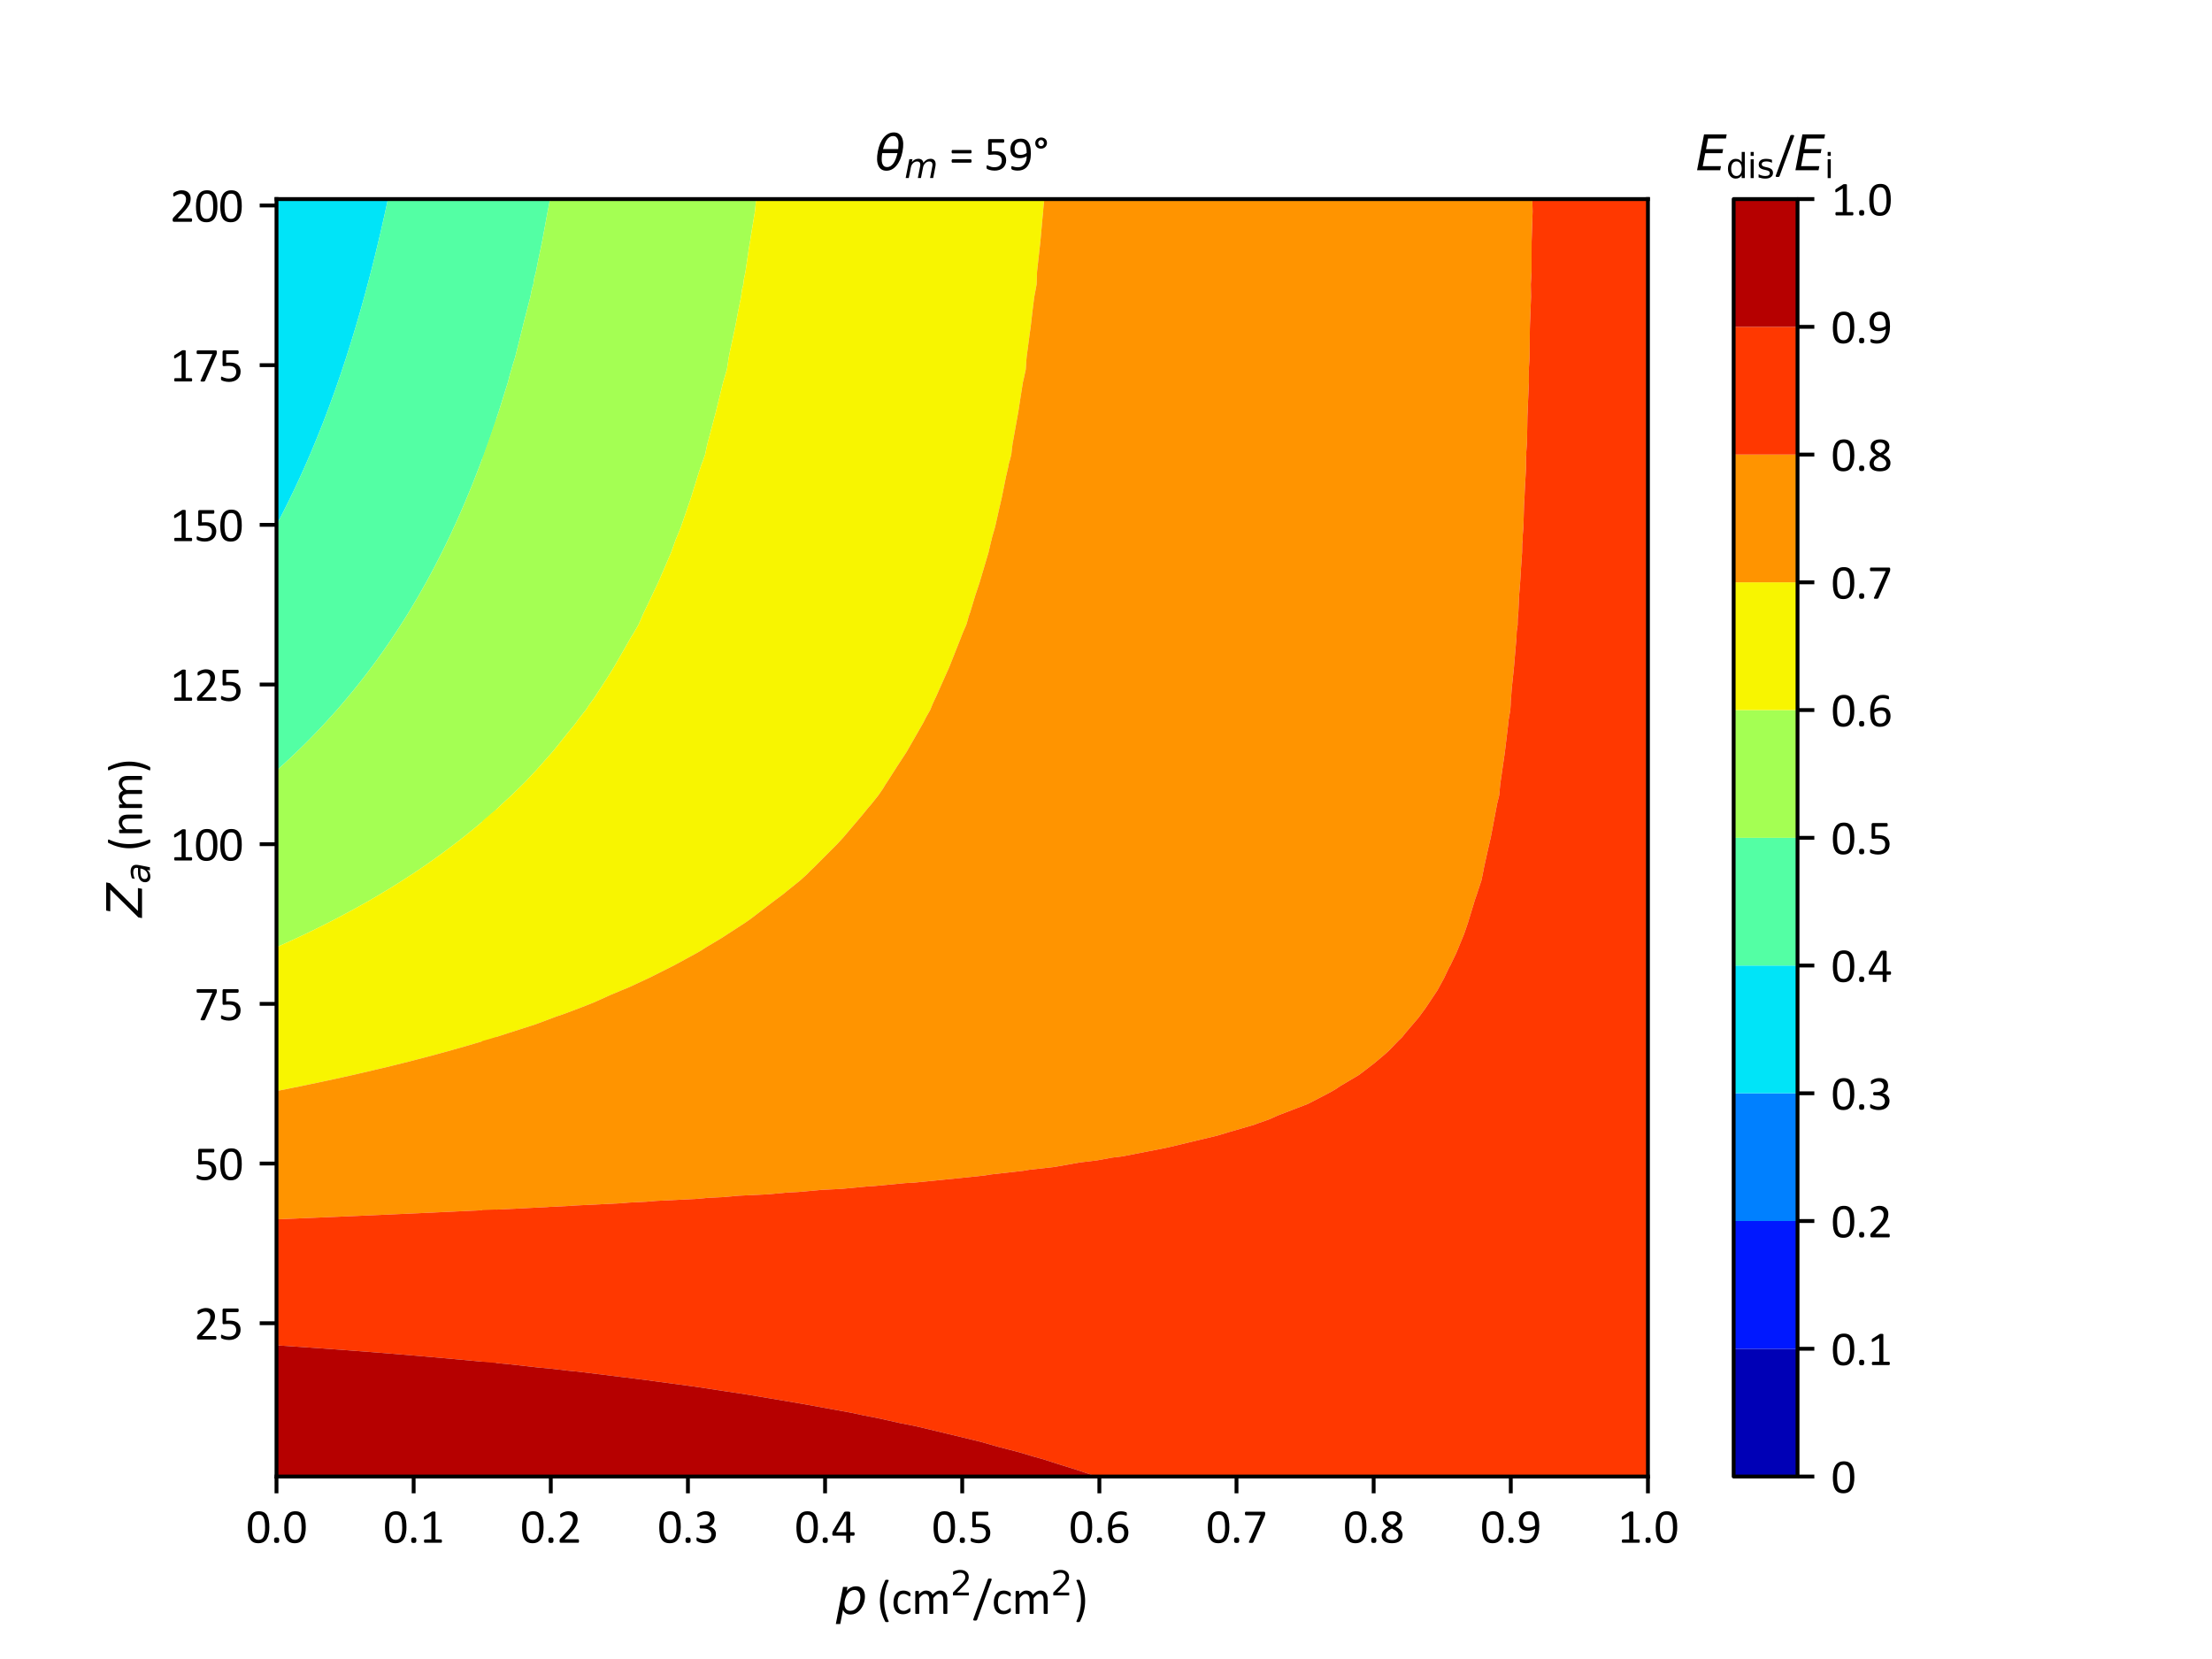 <?xml version="1.0" encoding="utf-8" standalone="no"?>
<!DOCTYPE svg PUBLIC "-//W3C//DTD SVG 1.1//EN"
  "http://www.w3.org/Graphics/SVG/1.1/DTD/svg11.dtd">
<svg xmlns:xlink="http://www.w3.org/1999/xlink" width="460.8pt" height="345.6pt" viewBox="0 0 460.8 345.6" xmlns="http://www.w3.org/2000/svg" version="1.1">
 <defs>
  <style type="text/css">*{stroke-linejoin: round; stroke-linecap: butt}</style>
 </defs>
 <g id="figure_1">
  <g id="patch_1">
   <path d="M 0 345.6 
L 460.8 345.6 
L 460.8 0 
L 0 0 
z
" style="fill: #ffffff"/>
  </g>
  <g id="axes_1">
   <g id="patch_2">
    <path d="M 57.6 307.584 
L 343.296 307.584 
L 343.296 41.472 
L 57.6 41.472 
z
" style="fill: #ffffff"/>
   </g>
   <g id="PathCollection_1">
    <path clip-path="url(#pc1137dc941)" style="fill: #0000b6"/>
   </g>
   <g id="PathCollection_2">
    <path clip-path="url(#pc1137dc941)" style="fill: #0018ff"/>
   </g>
   <g id="PathCollection_3">
    <path clip-path="url(#pc1137dc941)" style="fill: #0080ff"/>
   </g>
   <g id="PathCollection_4">
    <path d="M 57.629 109.285 
L 57.946 108.694 
L 58.31 108 
L 58.578 107.481 
L 58.814 107.026 
L 59.556 105.555 
L 59.995 104.674 
L 60.485 103.669 
L 61.113 102.369 
L 61.129 102.336 
L 61.136 102.321 
L 61.146 102.3 
L 61.415 101.735 
L 61.602 101.347 
L 61.714 101.107 
L 61.778 100.966 
L 62.056 100.373 
L 62.666 99.04 
L 63.127 98.021 
L 63.544 97.077 
L 64.162 95.669 
L 64.403 95.112 
L 64.586 94.694 
L 64.768 94.261 
L 64.998 93.72 
L 65.629 92.202 
L 65.972 91.368 
L 66.514 90.017 
L 66.914 89.016 
L 66.964 88.891 
L 67.301 88.042 
L 67.555 87.373 
L 67.674 87.067 
L 68.441 85.035 
L 68.561 84.715 
L 69.388 82.45 
L 69.42 82.363 
L 69.55 82.01 
L 69.775 81.389 
L 70.08 80.506 
L 70.112 80.415 
L 70.211 80.13 
L 70.924 78.062 
L 71.101 77.537 
L 71.712 75.71 
L 71.872 75.216 
L 71.935 75.029 
L 72.032 74.736 
L 72.159 74.332 
L 72.309 73.861 
L 72.342 73.762 
L 72.374 73.662 
L 72.537 73.144 
L 72.948 71.843 
L 73.085 71.41 
L 73.608 69.705 
L 73.806 69.057 
L 73.986 68.448 
L 74.045 68.253 
L 74.098 68.083 
L 74.134 67.957 
L 74.158 67.874 
L 74.387 67.109 
L 74.805 65.664 
L 75.066 64.757 
L 75.571 62.954 
L 75.725 62.405 
L 75.803 62.13 
L 75.999 61.43 
L 76.167 60.802 
L 76.257 60.456 
L 76.317 60.232 
L 76.883 58.104 
L 77.084 57.333 
L 77.492 55.752 
L 77.681 54.998 
L 77.704 54.91 
L 77.738 54.778 
L 77.778 54.609 
L 77.822 54.429 
L 77.981 53.803 
L 78.167 53.045 
L 78.555 51.451 
L 78.781 50.503 
L 79.113 49.099 
L 79.145 48.97 
L 79.346 48.125 
L 79.46 47.618 
L 79.537 47.269 
L 79.565 47.151 
L 79.716 46.475 
L 80.096 44.798 
L 80.222 44.226 
L 80.614 42.446 
L 80.766 41.727 
L 80.821 41.472 
L 80.484 41.472 
L 78.961 41.472 
L 77.437 41.472 
L 75.913 41.472 
L 74.389 41.472 
L 72.866 41.472 
L 71.342 41.472 
L 69.818 41.472 
L 68.295 41.472 
L 66.771 41.472 
L 65.247 41.472 
L 63.723 41.472 
L 62.2 41.472 
L 60.676 41.472 
L 59.152 41.472 
L 57.629 41.472 
L 57.629 44.798 
L 57.629 48.125 
L 57.629 51.451 
L 57.629 54.778 
L 57.629 58.104 
L 57.629 61.43 
L 57.629 64.757 
L 57.629 68.083 
L 57.629 71.41 
L 57.629 74.736 
L 57.629 78.062 
L 57.629 81.389 
L 57.629 84.715 
L 57.629 88.042 
L 57.629 91.368 
L 57.629 94.694 
L 57.629 98.021 
L 57.629 101.347 
L 57.629 104.674 
L 57.629 108 
" clip-path="url(#pc1137dc941)" style="fill: #00e4f8"/>
   </g>
   <g id="PathCollection_5">
    <path d="M 80.821 41.472 
L 80.766 41.727 
L 80.614 42.446 
L 80.222 44.226 
L 80.096 44.798 
L 79.716 46.475 
L 79.565 47.151 
L 79.537 47.269 
L 79.46 47.618 
L 79.346 48.125 
L 79.145 48.97 
L 79.113 49.099 
L 78.781 50.503 
L 78.555 51.451 
L 78.167 53.045 
L 77.981 53.803 
L 77.822 54.429 
L 77.778 54.609 
L 77.738 54.778 
L 77.704 54.91 
L 77.681 54.998 
L 77.492 55.752 
L 77.084 57.333 
L 76.883 58.104 
L 76.317 60.232 
L 76.257 60.456 
L 76.167 60.802 
L 75.999 61.43 
L 75.803 62.13 
L 75.725 62.405 
L 75.571 62.954 
L 75.066 64.757 
L 74.805 65.664 
L 74.387 67.109 
L 74.158 67.874 
L 74.134 67.957 
L 74.098 68.083 
L 74.045 68.253 
L 73.986 68.448 
L 73.806 69.057 
L 73.608 69.705 
L 73.085 71.41 
L 72.948 71.843 
L 72.537 73.144 
L 72.374 73.662 
L 72.342 73.762 
L 72.309 73.861 
L 72.159 74.332 
L 72.032 74.736 
L 71.935 75.029 
L 71.872 75.216 
L 71.712 75.71 
L 71.101 77.537 
L 70.924 78.062 
L 70.211 80.13 
L 70.112 80.415 
L 70.08 80.506 
L 69.775 81.389 
L 69.55 82.01 
L 69.42 82.363 
L 69.388 82.45 
L 68.561 84.715 
L 68.441 85.035 
L 67.674 87.067 
L 67.555 87.373 
L 67.301 88.042 
L 66.964 88.891 
L 66.914 89.016 
L 66.514 90.017 
L 65.972 91.368 
L 65.629 92.202 
L 64.998 93.72 
L 64.768 94.261 
L 64.586 94.694 
L 64.403 95.112 
L 64.162 95.669 
L 63.544 97.077 
L 63.127 98.021 
L 62.666 99.04 
L 62.056 100.373 
L 61.778 100.966 
L 61.714 101.107 
L 61.602 101.347 
L 61.415 101.735 
L 61.146 102.3 
L 61.136 102.321 
L 61.129 102.336 
L 61.113 102.369 
L 60.485 103.669 
L 59.995 104.674 
L 59.556 105.555 
L 58.814 107.026 
L 58.578 107.481 
L 58.31 108 
L 57.946 108.694 
L 57.629 109.285 
L 57.629 111.326 
L 57.629 114.653 
L 57.629 117.979 
L 57.629 121.306 
L 57.629 124.632 
L 57.629 127.958 
L 57.629 131.285 
L 57.629 134.611 
L 57.629 137.938 
L 57.629 141.264 
L 57.629 144.59 
L 57.629 147.917 
L 57.629 151.243 
L 57.629 154.57 
L 57.629 157.896 
L 57.629 160.497 
L 58.052 160.126 
L 58.189 160 
L 59.55 158.765 
L 60.484 157.896 
L 60.647 157.742 
L 60.718 157.673 
L 61.68 156.762 
L 62.936 155.544 
L 63.099 155.383 
L 63.351 155.139 
L 63.923 154.57 
L 64.547 153.937 
L 64.884 153.595 
L 65.862 152.585 
L 66.68 151.721 
L 66.832 151.564 
L 67.136 151.243 
L 67.912 150.408 
L 69.29 148.891 
L 69.327 148.85 
L 70.16 147.917 
L 70.517 147.509 
L 70.68 147.318 
L 71.006 146.943 
L 71.926 145.865 
L 72.829 144.785 
L 72.889 144.714 
L 72.992 144.59 
L 73.888 143.496 
L 74.898 142.238 
L 75.135 141.938 
L 75.666 141.264 
L 76.156 140.63 
L 76.391 140.318 
L 76.413 140.29 
L 77.719 138.555 
L 78.175 137.938 
L 78.797 137.078 
L 79.242 136.455 
L 79.587 135.978 
L 79.866 135.585 
L 80.521 134.644 
L 80.528 134.633 
L 80.544 134.611 
L 80.573 134.567 
L 80.639 134.471 
L 81.213 133.637 
L 81.421 133.329 
L 81.7 132.906 
L 82.18 132.191 
L 82.78 131.285 
L 83.22 130.605 
L 84.286 128.933 
L 84.402 128.746 
L 84.575 128.475 
L 84.897 127.958 
L 85.287 127.319 
L 85.487 126.984 
L 85.498 126.965 
L 85.551 126.876 
L 86.714 124.927 
L 86.888 124.632 
L 87.801 123.042 
L 88.234 122.28 
L 88.453 121.886 
L 88.781 121.306 
L 88.961 120.977 
L 89.059 120.793 
L 89.313 120.331 
L 90.063 118.932 
L 90.566 117.979 
L 90.993 117.152 
L 91.493 116.174 
L 91.68 115.81 
L 91.774 115.627 
L 91.918 115.336 
L 92.263 114.653 
L 92.344 114.489 
L 92.389 114.395 
L 92.743 113.679 
L 93.26 112.606 
L 93.869 111.326 
L 94.102 110.825 
L 94.426 110.122 
L 94.801 109.316 
L 94.957 108.974 
L 95.17 108.499 
L 95.397 108 
L 95.455 107.868 
L 95.489 107.79 
L 95.83 107.026 
L 96.302 105.941 
L 96.846 104.674 
L 97.121 104.018 
L 97.578 102.917 
L 97.763 102.477 
L 97.827 102.321 
L 97.905 102.128 
L 98.087 101.685 
L 98.227 101.347 
L 98.316 101.123 
L 98.37 100.986 
L 98.617 100.373 
L 99.184 98.927 
L 99.536 98.021 
L 100.04 96.689 
L 100.423 95.669 
L 100.473 95.537 
L 100.788 94.694 
L 100.943 94.263 
L 101.039 93.991 
L 101.138 93.72 
L 101.904 91.559 
L 101.971 91.368 
L 102.427 90.036 
L 102.777 89.016 
L 102.804 88.935 
L 103.103 88.042 
L 103.202 87.741 
L 103.34 87.315 
L 103.34 84.715 
L 103.34 81.389 
L 103.34 78.062 
L 103.34 74.736 
L 103.34 71.41 
L 103.34 68.083 
L 103.34 64.757 
L 103.34 61.43 
L 103.34 58.104 
L 103.34 54.778 
L 103.34 51.451 
L 103.34 48.125 
L 103.34 44.798 
L 103.34 41.472 
L 101.816 41.472 
L 100.293 41.472 
L 98.769 41.472 
L 97.245 41.472 
L 95.721 41.472 
L 94.198 41.472 
L 92.674 41.472 
L 91.15 41.472 
L 89.627 41.472 
L 88.103 41.472 
L 86.579 41.472 
L 85.055 41.472 
L 83.532 41.472 
L 82.008 41.472 
" clip-path="url(#pc1137dc941)" style="fill: #53ffa4"/>
   </g>
   <g id="PathCollection_6">
    <path d="M 103.34 87.315 
L 103.202 87.741 
L 103.103 88.042 
L 102.804 88.935 
L 102.777 89.016 
L 102.427 90.036 
L 101.971 91.368 
L 101.904 91.559 
L 101.138 93.72 
L 101.039 93.991 
L 100.943 94.263 
L 100.788 94.694 
L 100.473 95.537 
L 100.423 95.669 
L 100.04 96.689 
L 99.536 98.021 
L 99.184 98.927 
L 98.617 100.373 
L 98.37 100.986 
L 98.316 101.123 
L 98.227 101.347 
L 98.087 101.685 
L 97.905 102.128 
L 97.827 102.321 
L 97.763 102.477 
L 97.578 102.917 
L 97.121 104.018 
L 96.846 104.674 
L 96.302 105.941 
L 95.83 107.026 
L 95.489 107.79 
L 95.455 107.868 
L 95.397 108 
L 95.17 108.499 
L 94.957 108.974 
L 94.801 109.316 
L 94.426 110.122 
L 94.102 110.825 
L 93.869 111.326 
L 93.26 112.606 
L 92.743 113.679 
L 92.389 114.395 
L 92.344 114.489 
L 92.263 114.653 
L 91.918 115.336 
L 91.774 115.627 
L 91.68 115.81 
L 91.493 116.174 
L 90.993 117.152 
L 90.566 117.979 
L 90.063 118.932 
L 89.313 120.331 
L 89.059 120.793 
L 88.961 120.977 
L 88.781 121.306 
L 88.453 121.886 
L 88.234 122.28 
L 87.801 123.042 
L 86.888 124.632 
L 86.714 124.927 
L 85.551 126.876 
L 85.498 126.965 
L 85.487 126.984 
L 85.287 127.319 
L 84.897 127.958 
L 84.575 128.475 
L 84.402 128.746 
L 84.286 128.933 
L 83.22 130.605 
L 82.78 131.285 
L 82.18 132.191 
L 81.7 132.906 
L 81.421 133.329 
L 81.213 133.637 
L 80.639 134.471 
L 80.573 134.567 
L 80.544 134.611 
L 80.528 134.633 
L 80.521 134.644 
L 79.866 135.585 
L 79.587 135.978 
L 79.242 136.455 
L 78.797 137.078 
L 78.175 137.938 
L 77.719 138.555 
L 76.413 140.29 
L 76.391 140.318 
L 76.156 140.63 
L 75.666 141.264 
L 75.135 141.938 
L 74.898 142.238 
L 73.888 143.496 
L 72.992 144.59 
L 72.889 144.714 
L 72.829 144.785 
L 71.926 145.865 
L 71.006 146.943 
L 70.68 147.318 
L 70.517 147.509 
L 70.16 147.917 
L 69.327 148.85 
L 69.29 148.891 
L 67.912 150.408 
L 67.136 151.243 
L 66.832 151.564 
L 66.68 151.721 
L 65.862 152.585 
L 64.884 153.595 
L 64.547 153.937 
L 63.923 154.57 
L 63.351 155.139 
L 63.099 155.383 
L 62.936 155.544 
L 61.68 156.762 
L 60.718 157.673 
L 60.647 157.742 
L 60.484 157.896 
L 59.55 158.765 
L 58.189 160 
L 58.052 160.126 
L 57.629 160.497 
L 57.629 161.222 
L 57.629 164.549 
L 57.629 167.875 
L 57.629 171.202 
L 57.629 174.528 
L 57.629 177.854 
L 57.629 181.181 
L 57.629 184.507 
L 57.629 187.834 
L 57.629 191.16 
L 57.629 194.486 
L 57.629 197.314 
L 57.732 197.269 
L 58.706 196.839 
L 59.836 196.321 
L 60.35 196.093 
L 61.065 195.763 
L 61.228 195.691 
L 61.725 195.461 
L 62.748 194.982 
L 62.982 194.873 
L 63.793 194.486 
L 64.741 194.029 
L 65.8 193.512 
L 66.228 193.301 
L 66.379 193.223 
L 67.095 192.867 
L 67.641 192.587 
L 68.705 192.056 
L 69.751 191.514 
L 69.874 191.453 
L 70.439 191.16 
L 71.167 190.777 
L 71.634 190.522 
L 72.643 189.986 
L 73.14 189.713 
L 73.612 189.462 
L 74.799 188.808 
L 75.212 188.577 
L 76.53 187.834 
L 76.951 187.593 
L 77.084 187.515 
L 78.212 186.859 
L 78.45 186.719 
L 78.553 186.657 
L 79.286 186.223 
L 79.858 185.874 
L 80.842 185.289 
L 81.994 184.579 
L 82.019 184.565 
L 82.112 184.507 
L 83.215 183.816 
L 84.115 183.233 
L 84.739 182.839 
L 85.461 182.368 
L 85.568 182.301 
L 85.791 182.155 
L 86.867 181.441 
L 87.255 181.181 
L 88.255 180.502 
L 88.605 180.257 
L 88.679 180.207 
L 90.212 179.134 
L 91.018 178.552 
L 91.252 178.388 
L 91.991 177.854 
L 92.502 177.479 
L 93.029 177.079 
L 93.924 176.414 
L 94.564 175.926 
L 94.768 175.774 
L 95.123 175.502 
L 96.023 174.801 
L 96.121 174.726 
L 96.372 174.528 
L 97.291 173.797 
L 97.588 173.554 
L 97.678 173.481 
L 97.754 173.417 
L 99.229 172.207 
L 100.268 171.331 
L 100.31 171.296 
L 100.423 171.202 
L 101.422 170.341 
L 102.747 169.17 
L 102.925 169.015 
L 103.34 168.634 
L 103.34 167.875 
L 103.34 164.549 
L 103.34 161.222 
L 103.34 157.896 
L 103.34 154.57 
L 103.34 151.243 
L 103.34 147.917 
L 103.34 144.59 
L 103.34 141.264 
L 103.34 137.938 
L 103.34 134.611 
L 103.34 131.285 
L 103.34 127.958 
L 103.34 124.632 
L 103.34 121.306 
L 103.34 117.979 
L 103.34 114.653 
L 103.34 111.326 
L 103.34 108 
L 103.34 104.674 
L 103.34 101.347 
L 103.34 98.021 
L 103.34 94.694 
L 103.34 91.368 
L 103.34 88.042 
" clip-path="url(#pc1137dc941)" style="fill: #a4ff53"/>
   </g>
   <g id="PathCollection_7">
    <path d="M 103.34 168.634 
L 102.925 169.015 
L 102.747 169.17 
L 101.422 170.341 
L 100.423 171.202 
L 100.31 171.296 
L 100.268 171.331 
L 99.229 172.207 
L 97.754 173.417 
L 97.678 173.481 
L 97.588 173.554 
L 97.291 173.797 
L 96.372 174.528 
L 96.121 174.726 
L 96.023 174.801 
L 95.123 175.502 
L 94.768 175.774 
L 94.564 175.926 
L 93.924 176.414 
L 93.029 177.079 
L 92.502 177.479 
L 91.991 177.854 
L 91.252 178.388 
L 91.018 178.552 
L 90.212 179.134 
L 88.679 180.207 
L 88.605 180.257 
L 88.255 180.502 
L 87.255 181.181 
L 86.867 181.441 
L 85.791 182.155 
L 85.568 182.301 
L 85.461 182.368 
L 84.739 182.839 
L 84.115 183.233 
L 83.215 183.816 
L 82.112 184.507 
L 82.019 184.565 
L 81.994 184.579 
L 80.842 185.289 
L 79.858 185.874 
L 79.286 186.223 
L 78.553 186.657 
L 78.45 186.719 
L 78.212 186.859 
L 77.084 187.515 
L 76.951 187.593 
L 76.53 187.834 
L 75.212 188.577 
L 74.799 188.808 
L 73.612 189.462 
L 73.14 189.713 
L 72.643 189.986 
L 71.634 190.522 
L 71.167 190.777 
L 70.439 191.16 
L 69.874 191.453 
L 69.751 191.514 
L 68.705 192.056 
L 67.641 192.587 
L 67.095 192.867 
L 66.379 193.223 
L 66.228 193.301 
L 65.8 193.512 
L 64.741 194.029 
L 63.793 194.486 
L 62.982 194.873 
L 62.748 194.982 
L 61.725 195.461 
L 61.228 195.691 
L 61.065 195.763 
L 60.35 196.093 
L 59.836 196.321 
L 58.706 196.839 
L 57.732 197.269 
L 57.629 197.314 
L 57.629 197.813 
L 57.629 201.139 
L 57.629 204.466 
L 57.629 207.792 
L 57.629 211.118 
L 57.629 214.445 
L 57.629 217.771 
L 57.629 221.098 
L 57.629 224.424 
L 57.629 227.276 
L 57.866 227.231 
L 58.453 227.118 
L 60.172 226.776 
L 60.225 226.765 
L 60.232 226.764 
L 61.087 226.592 
L 61.22 226.563 
L 63.014 226.201 
L 63.402 226.117 
L 64.021 225.992 
L 64.585 225.87 
L 65.797 225.624 
L 66.575 225.454 
L 66.952 225.377 
L 67.959 225.158 
L 68.573 225.032 
L 69.752 224.773 
L 69.88 224.747 
L 71.341 224.427 
L 71.343 224.426 
L 71.352 224.424 
L 72.804 224.1 
L 72.933 224.069 
L 74.107 223.807 
L 74.742 223.655 
L 75.725 223.434 
L 76.119 223.339 
L 76.863 223.172 
L 78.153 222.861 
L 78.643 222.75 
L 79.309 222.589 
L 79.612 222.521 
L 81.464 222.072 
L 81.541 222.053 
L 82.128 221.911 
L 82.828 221.734 
L 83.934 221.461 
L 84.157 221.407 
L 85.374 221.098 
L 86.313 220.857 
L 87.062 220.661 
L 87.91 220.439 
L 88.679 220.241 
L 89.124 220.123 
L 90.532 219.747 
L 90.789 219.674 
L 91.476 219.49 
L 91.948 219.356 
L 93.241 219.008 
L 94.004 218.789 
L 94.372 218.69 
L 95.44 218.384 
L 95.94 218.249 
L 97.225 217.878 
L 97.263 217.868 
L 97.598 217.771 
L 98.63 217.469 
L 98.953 217.369 
L 100.149 217.015 
L 100.454 216.92 
L 101.311 216.667 
L 102.491 216.298 
L 103.03 216.137 
L 103.34 216.034 
L 103.34 214.445 
L 103.34 211.118 
L 103.34 207.792 
L 103.34 204.466 
L 103.34 201.139 
L 103.34 197.813 
L 103.34 194.486 
L 103.34 191.16 
L 103.34 187.834 
L 103.34 184.507 
L 103.34 181.181 
L 103.34 177.854 
L 103.34 174.528 
L 103.34 171.202 
" clip-path="url(#pc1137dc941)" style="fill: #f8f500"/>
   </g>
   <g id="PathCollection_8">
    <path d="M 103.34 216.034 
L 103.03 216.137 
L 102.491 216.298 
L 101.311 216.667 
L 100.454 216.92 
L 100.149 217.015 
L 98.953 217.369 
L 98.63 217.469 
L 97.598 217.771 
L 97.263 217.868 
L 97.225 217.878 
L 95.94 218.249 
L 95.44 218.384 
L 94.372 218.69 
L 94.004 218.789 
L 93.241 219.008 
L 91.948 219.356 
L 91.476 219.49 
L 90.789 219.674 
L 90.532 219.747 
L 89.124 220.123 
L 88.679 220.241 
L 87.91 220.439 
L 87.062 220.661 
L 86.313 220.857 
L 85.374 221.098 
L 84.157 221.407 
L 83.934 221.461 
L 82.828 221.734 
L 82.128 221.911 
L 81.541 222.053 
L 81.464 222.072 
L 79.612 222.521 
L 79.309 222.589 
L 78.643 222.75 
L 78.153 222.861 
L 76.863 223.172 
L 76.119 223.339 
L 75.725 223.434 
L 74.742 223.655 
L 74.107 223.807 
L 72.933 224.069 
L 72.804 224.1 
L 71.352 224.424 
L 71.343 224.426 
L 71.341 224.427 
L 69.88 224.747 
L 69.752 224.773 
L 68.573 225.032 
L 67.959 225.158 
L 66.952 225.377 
L 66.575 225.454 
L 65.797 225.624 
L 64.585 225.87 
L 64.021 225.992 
L 63.402 226.117 
L 63.014 226.201 
L 61.22 226.563 
L 61.087 226.592 
L 60.232 226.764 
L 60.225 226.765 
L 60.172 226.776 
L 58.453 227.118 
L 57.866 227.231 
L 57.629 227.276 
L 57.629 227.75 
L 57.629 231.077 
L 57.629 234.403 
L 57.629 237.73 
L 57.629 241.056 
L 57.629 244.382 
L 57.629 247.709 
L 57.629 251.035 
L 57.629 254.009 
L 57.793 254.002 
L 58.715 253.966 
L 59.635 253.925 
L 60.074 253.906 
L 61.628 253.844 
L 62.83 253.791 
L 63.403 253.766 
L 64.539 253.722 
L 66.027 253.657 
L 66.808 253.626 
L 67.45 253.598 
L 69.224 253.521 
L 69.612 253.506 
L 70.36 253.474 
L 72.357 253.387 
L 72.418 253.385 
L 72.42 253.385 
L 73.304 253.346 
L 73.331 253.345 
L 75.407 253.256 
L 75.493 253.251 
L 76.327 253.215 
L 76.441 253.209 
L 78.394 253.125 
L 78.566 253.116 
L 79.349 253.083 
L 79.551 253.072 
L 81.382 252.994 
L 81.639 252.98 
L 82.371 252.949 
L 82.662 252.933 
L 84.368 252.861 
L 84.712 252.842 
L 85.393 252.814 
L 85.774 252.793 
L 87.354 252.727 
L 87.786 252.704 
L 88.414 252.677 
L 88.886 252.652 
L 90.339 252.591 
L 90.86 252.563 
L 91.436 252.539 
L 91.999 252.509 
L 93.324 252.454 
L 93.935 252.421 
L 94.457 252.4 
L 95.112 252.364 
L 96.308 252.315 
L 97.009 252.278 
L 97.477 252.258 
L 98.227 252.218 
L 99.291 252.175 
L 100.084 252.132 
L 100.497 252.115 
L 101.342 252.07 
L 102.273 252.033 
L 103.16 251.985 
L 103.34 251.976 
L 103.34 251.035 
L 103.34 247.709 
L 103.34 244.382 
L 103.34 241.056 
L 103.34 237.73 
L 103.34 234.403 
L 103.34 231.077 
L 103.34 227.75 
L 103.34 224.424 
L 103.34 221.098 
L 103.34 217.771 
" clip-path="url(#pc1137dc941)" style="fill: #ff9400"/>
   </g>
   <g id="PathCollection_9">
    <path d="M 103.34 251.976 
L 103.16 251.985 
L 102.273 252.033 
L 101.342 252.07 
L 100.497 252.115 
L 100.084 252.132 
L 99.291 252.175 
L 98.227 252.218 
L 97.477 252.258 
L 97.009 252.278 
L 96.308 252.315 
L 95.112 252.364 
L 94.457 252.4 
L 93.935 252.421 
L 93.324 252.454 
L 91.999 252.509 
L 91.436 252.539 
L 90.86 252.563 
L 90.339 252.591 
L 88.886 252.652 
L 88.414 252.677 
L 87.786 252.704 
L 87.354 252.727 
L 85.774 252.793 
L 85.393 252.814 
L 84.712 252.842 
L 84.368 252.861 
L 82.662 252.933 
L 82.371 252.949 
L 81.639 252.98 
L 81.382 252.994 
L 79.551 253.072 
L 79.349 253.083 
L 78.566 253.116 
L 78.394 253.125 
L 76.441 253.209 
L 76.327 253.215 
L 75.493 253.251 
L 75.407 253.256 
L 73.331 253.345 
L 73.304 253.346 
L 72.42 253.385 
L 72.418 253.385 
L 72.357 253.387 
L 70.36 253.474 
L 69.612 253.506 
L 69.224 253.521 
L 67.45 253.598 
L 66.808 253.626 
L 66.027 253.657 
L 64.539 253.722 
L 63.403 253.766 
L 62.83 253.791 
L 61.628 253.844 
L 60.074 253.906 
L 59.635 253.925 
L 58.715 253.966 
L 57.793 254.002 
L 57.629 254.009 
L 57.629 254.362 
L 57.629 257.688 
L 57.629 261.014 
L 57.629 264.341 
L 57.629 267.667 
L 57.629 270.994 
L 57.629 274.32 
L 57.629 277.646 
L 57.629 280.263 
L 57.946 280.28 
L 58.421 280.312 
L 59.786 280.4 
L 61.242 280.499 
L 61.71 280.53 
L 62.623 280.59 
L 64.775 280.739 
L 65.006 280.755 
L 65.455 280.785 
L 68.115 280.973 
L 68.272 280.984 
L 68.281 280.985 
L 68.31 280.987 
L 70.931 281.176 
L 71.103 281.189 
L 71.625 281.229 
L 73.581 281.373 
L 73.919 281.399 
L 74.948 281.478 
L 76.222 281.574 
L 76.729 281.613 
L 78.28 281.736 
L 79.112 281.801 
L 79.533 281.833 
L 80.952 281.947 
L 81.54 281.994 
L 81.571 281.997 
L 82.431 282.067 
L 82.513 282.074 
L 84.477 282.235 
L 84.667 282.252 
L 85.432 282.315 
L 85.681 282.338 
L 87.411 282.482 
L 87.764 282.514 
L 88.431 282.57 
L 88.852 282.609 
L 90.343 282.735 
L 90.863 282.784 
L 91.429 282.832 
L 92.028 282.888 
L 93.271 282.995 
L 93.963 283.06 
L 94.425 283.101 
L 95.206 283.175 
L 96.197 283.262 
L 97.064 283.345 
L 97.42 283.376 
L 98.389 283.47 
L 99.119 283.535 
L 100.167 283.637 
L 100.414 283.659 
L 101.575 283.774 
L 102.038 283.815 
L 103.271 283.938 
L 103.34 283.944 
L 103.34 280.973 
L 103.34 277.646 
L 103.34 274.32 
L 103.34 270.994 
L 103.34 267.667 
L 103.34 264.341 
L 103.34 261.014 
L 103.34 257.688 
L 103.34 254.362 
" clip-path="url(#pc1137dc941)" style="fill: #ff3800"/>
   </g>
   <g id="PathCollection_10">
    <path d="M 103.34 283.944 
L 103.271 283.938 
L 102.038 283.815 
L 101.575 283.774 
L 100.414 283.659 
L 100.167 283.637 
L 99.119 283.535 
L 98.389 283.47 
L 97.42 283.376 
L 97.064 283.345 
L 96.197 283.262 
L 95.206 283.175 
L 94.425 283.101 
L 93.963 283.06 
L 93.271 282.995 
L 92.028 282.888 
L 91.429 282.832 
L 90.863 282.784 
L 90.343 282.735 
L 88.852 282.609 
L 88.431 282.57 
L 87.764 282.514 
L 87.411 282.482 
L 85.681 282.338 
L 85.432 282.315 
L 84.667 282.252 
L 84.477 282.235 
L 82.513 282.074 
L 82.431 282.067 
L 81.571 281.997 
L 81.54 281.994 
L 80.952 281.947 
L 79.533 281.833 
L 79.112 281.801 
L 78.28 281.736 
L 76.729 281.613 
L 76.222 281.574 
L 74.948 281.478 
L 73.919 281.399 
L 73.581 281.373 
L 71.625 281.229 
L 71.103 281.189 
L 70.931 281.176 
L 68.31 280.987 
L 68.281 280.985 
L 68.272 280.984 
L 68.115 280.973 
L 65.455 280.785 
L 65.006 280.755 
L 64.775 280.739 
L 62.623 280.59 
L 61.71 280.53 
L 61.242 280.499 
L 59.786 280.4 
L 58.421 280.312 
L 57.946 280.28 
L 57.629 280.263 
L 57.629 280.973 
L 57.629 284.299 
L 57.629 287.626 
L 57.629 290.952 
L 57.629 294.278 
L 57.629 297.605 
L 57.629 300.931 
L 57.629 304.258 
L 57.629 307.584 
L 59.152 307.584 
L 60.676 307.584 
L 62.2 307.584 
L 63.723 307.584 
L 65.247 307.584 
L 66.771 307.584 
L 68.295 307.584 
L 69.818 307.584 
L 71.342 307.584 
L 72.866 307.584 
L 74.389 307.584 
L 75.913 307.584 
L 77.437 307.584 
L 78.961 307.584 
L 80.484 307.584 
L 82.008 307.584 
L 83.532 307.584 
L 85.055 307.584 
L 86.579 307.584 
L 88.103 307.584 
L 89.627 307.584 
L 91.15 307.584 
L 92.674 307.584 
L 94.198 307.584 
L 95.721 307.584 
L 97.245 307.584 
L 98.769 307.584 
L 100.293 307.584 
L 101.816 307.584 
L 103.34 307.584 
L 103.34 304.258 
L 103.34 300.931 
L 103.34 297.605 
L 103.34 294.278 
L 103.34 290.952 
L 103.34 287.626 
L 103.34 284.299 
" clip-path="url(#pc1137dc941)" style="fill: #b60000"/>
   </g>
   <g id="PathCollection_11">
    <path clip-path="url(#pc1137dc941)" style="fill: #0000b6"/>
   </g>
   <g id="PathCollection_12">
    <path clip-path="url(#pc1137dc941)" style="fill: #0018ff"/>
   </g>
   <g id="PathCollection_13">
    <path clip-path="url(#pc1137dc941)" style="fill: #0080ff"/>
   </g>
   <g id="PathCollection_14">
    <path clip-path="url(#pc1137dc941)" style="fill: #00e4f8"/>
   </g>
   <g id="PathCollection_15">
    <path d="M 100.454 95.55 
L 100.69 94.952 
L 100.789 94.694 
L 100.994 94.103 
L 102.248 90.57 
L 103.875 85.824 
L 105.063 82.004 
L 105.836 79.552 
L 106.221 78.01 
L 106.55 76.954 
L 106.771 76.146 
L 107.333 74.356 
L 108.821 68.382 
L 108.898 68.083 
L 109.015 67.572 
L 110.497 61.811 
L 110.801 60.235 
L 111.106 59.213 
L 111.292 57.968 
L 111.646 56.615 
L 112.115 54.25 
L 112.932 50.342 
L 114.041 44.324 
L 114.095 44.07 
L 114.106 43.995 
L 114.601 41.472 
L 108.549 41.472 
L 100.454 41.472 
L 100.454 50.342 
L 100.454 59.213 
L 100.454 68.083 
L 100.454 76.954 
L 100.454 85.824 
L 100.454 94.694 
" clip-path="url(#pc1137dc941)" style="fill: #53ffa4"/>
   </g>
   <g id="PathCollection_16">
    <path d="M 114.601 41.472 
L 114.106 43.995 
L 114.095 44.07 
L 114.041 44.324 
L 112.932 50.342 
L 112.115 54.25 
L 111.646 56.615 
L 111.292 57.968 
L 111.106 59.213 
L 110.801 60.235 
L 110.497 61.811 
L 109.015 67.572 
L 108.898 68.083 
L 108.821 68.382 
L 107.333 74.356 
L 106.771 76.146 
L 106.55 76.954 
L 106.221 78.01 
L 105.836 79.552 
L 105.063 82.004 
L 103.875 85.824 
L 102.248 90.57 
L 100.994 94.103 
L 100.789 94.694 
L 100.69 94.952 
L 100.454 95.55 
L 100.454 103.565 
L 100.454 112.435 
L 100.454 121.306 
L 100.454 130.176 
L 100.454 139.046 
L 100.454 147.917 
L 100.454 156.787 
L 100.454 165.658 
L 100.454 171.096 
L 102.367 169.468 
L 103.259 168.731 
L 103.792 168.256 
L 104.649 167.428 
L 106.572 165.658 
L 107.204 165.047 
L 109.245 163.06 
L 111.801 160.35 
L 114.958 156.787 
L 116.115 155.387 
L 118.132 152.849 
L 119.562 151.115 
L 120.03 150.515 
L 120.505 149.839 
L 122.024 147.917 
L 122.418 147.341 
L 122.644 146.966 
L 123.84 145.319 
L 126.593 141.078 
L 127.857 139.046 
L 130.856 133.817 
L 131.441 132.774 
L 131.96 131.969 
L 132.996 130.176 
L 134 127.877 
L 134.144 127.578 
L 134.738 126.346 
L 137.133 121.306 
L 138.357 118.488 
L 139.832 115.033 
L 140.729 112.526 
L 140.749 112.48 
L 140.77 112.435 
L 140.783 112.399 
L 140.79 112.373 
L 141.836 109.837 
L 143.153 106.003 
L 143.99 103.565 
L 145.558 98.491 
L 145.962 97.292 
L 146.037 97.013 
L 146.413 96.056 
L 146.893 94.694 
L 147.215 93.134 
L 147.461 92.096 
L 149.085 85.989 
L 149.129 85.824 
L 149.314 85.054 
L 150.663 79.552 
L 150.718 79.384 
L 151.434 76.954 
L 151.649 75.596 
L 151.788 74.534 
L 151.833 74.356 
L 151.945 73.751 
L 153.165 68.083 
L 153.841 64.493 
L 154.379 61.811 
L 154.575 60.367 
L 154.865 59.213 
L 154.963 58.235 
L 155.302 56.615 
L 156.039 51.524 
L 156.245 50.342 
L 156.368 49.521 
L 157.265 44.07 
L 157.507 41.649 
L 157.534 41.472 
L 157.117 41.472 
L 149.023 41.472 
L 140.928 41.472 
L 132.833 41.472 
L 124.739 41.472 
L 116.644 41.472 
" clip-path="url(#pc1137dc941)" style="fill: #a4ff53"/>
   </g>
   <g id="PathCollection_17">
    <path d="M 157.534 41.472 
L 157.507 41.649 
L 157.265 44.07 
L 156.368 49.521 
L 156.245 50.342 
L 156.039 51.524 
L 155.302 56.615 
L 154.963 58.235 
L 154.865 59.213 
L 154.575 60.367 
L 154.379 61.811 
L 153.841 64.493 
L 153.165 68.083 
L 151.945 73.751 
L 151.833 74.356 
L 151.788 74.534 
L 151.649 75.596 
L 151.434 76.954 
L 150.718 79.384 
L 150.663 79.552 
L 149.314 85.054 
L 149.129 85.824 
L 149.085 85.989 
L 147.461 92.096 
L 147.215 93.134 
L 146.893 94.694 
L 146.413 96.056 
L 146.037 97.013 
L 145.962 97.292 
L 145.558 98.491 
L 143.99 103.565 
L 143.153 106.003 
L 141.836 109.837 
L 140.79 112.373 
L 140.783 112.399 
L 140.77 112.435 
L 140.749 112.48 
L 140.729 112.526 
L 139.832 115.033 
L 138.357 118.488 
L 137.133 121.306 
L 134.738 126.346 
L 134.144 127.578 
L 134 127.877 
L 132.996 130.176 
L 131.96 131.969 
L 131.441 132.774 
L 130.856 133.817 
L 127.857 139.046 
L 126.593 141.078 
L 123.84 145.319 
L 122.644 146.966 
L 122.418 147.341 
L 122.024 147.917 
L 120.505 149.839 
L 120.03 150.515 
L 119.562 151.115 
L 118.132 152.849 
L 116.115 155.387 
L 114.958 156.787 
L 111.801 160.35 
L 109.245 163.06 
L 107.204 165.047 
L 106.572 165.658 
L 104.649 167.428 
L 103.792 168.256 
L 103.259 168.731 
L 102.367 169.468 
L 100.454 171.096 
L 100.454 174.528 
L 100.454 183.398 
L 100.454 192.269 
L 100.454 201.139 
L 100.454 210.01 
L 100.454 216.881 
L 102.798 216.211 
L 102.934 216.163 
L 111.616 213.37 
L 115.994 211.73 
L 117.15 211.349 
L 120.728 210.01 
L 123.677 208.847 
L 127.283 207.221 
L 131.168 205.605 
L 135.18 203.737 
L 135.189 203.733 
L 140.366 201.139 
L 140.547 201.045 
L 140.622 201 
L 145.134 198.541 
L 146.127 197.965 
L 147.11 197.329 
L 150.232 195.468 
L 155.16 192.269 
L 156.359 191.437 
L 161.377 187.601 
L 162.994 186.401 
L 163.501 185.996 
L 163.768 185.766 
L 166.713 183.398 
L 168.127 182.113 
L 168.839 181.371 
L 169.46 180.8 
L 174.456 175.787 
L 175.614 174.528 
L 179.619 169.813 
L 180.878 168.256 
L 181.405 167.668 
L 183 165.658 
L 183.949 164.28 
L 184.484 163.382 
L 184.715 163.06 
L 186.902 159.631 
L 188.765 156.787 
L 189.055 156.304 
L 192.365 150.515 
L 192.89 149.457 
L 193.775 147.917 
L 194.253 146.736 
L 194.817 145.502 
L 194.915 145.319 
L 195.017 145.096 
L 196.928 140.801 
L 197.648 139.197 
L 197.714 139.046 
L 200.131 132.959 
L 200.203 132.774 
L 200.244 132.646 
L 200.745 131.403 
L 201.293 130.176 
L 201.6 129.162 
L 201.791 128.408 
L 202.1 127.578 
L 203.161 124.072 
L 204.08 121.306 
L 204.474 119.978 
L 205.942 115.033 
L 206.457 112.785 
L 206.571 112.435 
L 206.609 112.206 
L 206.65 111.998 
L 207.281 109.837 
L 208.099 106.209 
L 208.709 103.565 
L 209.565 99.314 
L 210.033 97.292 
L 210.129 96.711 
L 210.374 95.858 
L 210.672 94.694 
L 210.808 93.423 
L 210.956 92.302 
L 211.004 92.096 
L 211.068 91.722 
L 212.127 85.824 
L 212.604 82.712 
L 213.108 79.552 
L 213.281 78.839 
L 213.689 76.954 
L 213.819 74.935 
L 213.868 74.356 
L 214.46 69.88 
L 214.71 68.083 
L 215.119 64.541 
L 215.461 61.811 
L 215.495 61.648 
L 215.95 59.213 
L 216.034 56.644 
L 216.036 56.615 
L 216.06 56.374 
L 216.73 50.342 
L 217.189 45.207 
L 217.31 44.07 
L 217.333 43.534 
L 217.556 41.472 
L 213.78 41.472 
L 205.686 41.472 
L 197.591 41.472 
L 189.496 41.472 
L 181.402 41.472 
L 173.307 41.472 
L 165.212 41.472 
" clip-path="url(#pc1137dc941)" style="fill: #f8f500"/>
   </g>
   <g id="PathCollection_18">
    <path d="M 217.556 41.472 
L 217.333 43.534 
L 217.31 44.07 
L 217.189 45.207 
L 216.73 50.342 
L 216.06 56.374 
L 216.036 56.615 
L 216.034 56.644 
L 215.95 59.213 
L 215.495 61.648 
L 215.461 61.811 
L 215.119 64.541 
L 214.71 68.083 
L 214.46 69.88 
L 213.868 74.356 
L 213.819 74.935 
L 213.689 76.954 
L 213.281 78.839 
L 213.108 79.552 
L 212.604 82.712 
L 212.127 85.824 
L 211.068 91.722 
L 211.004 92.096 
L 210.956 92.302 
L 210.808 93.423 
L 210.672 94.694 
L 210.374 95.858 
L 210.129 96.711 
L 210.033 97.292 
L 209.565 99.314 
L 208.709 103.565 
L 208.099 106.209 
L 207.281 109.837 
L 206.65 111.998 
L 206.609 112.206 
L 206.571 112.435 
L 206.457 112.785 
L 205.942 115.033 
L 204.474 119.978 
L 204.08 121.306 
L 203.161 124.072 
L 202.1 127.578 
L 201.791 128.408 
L 201.6 129.162 
L 201.293 130.176 
L 200.745 131.403 
L 200.244 132.646 
L 200.203 132.774 
L 200.131 132.959 
L 197.714 139.046 
L 197.648 139.197 
L 196.928 140.801 
L 195.017 145.096 
L 194.915 145.319 
L 194.817 145.502 
L 194.253 146.736 
L 193.775 147.917 
L 192.89 149.457 
L 192.365 150.515 
L 189.055 156.304 
L 188.765 156.787 
L 186.902 159.631 
L 184.715 163.06 
L 184.484 163.382 
L 183.949 164.28 
L 183 165.658 
L 181.405 167.668 
L 180.878 168.256 
L 179.619 169.813 
L 175.614 174.528 
L 174.456 175.787 
L 169.46 180.8 
L 168.839 181.371 
L 168.127 182.113 
L 166.713 183.398 
L 163.768 185.766 
L 163.501 185.996 
L 162.994 186.401 
L 161.377 187.601 
L 156.359 191.437 
L 155.16 192.269 
L 150.232 195.468 
L 147.11 197.329 
L 146.127 197.965 
L 145.134 198.541 
L 140.622 201 
L 140.547 201.045 
L 140.366 201.139 
L 135.189 203.733 
L 135.18 203.737 
L 131.168 205.605 
L 127.283 207.221 
L 123.677 208.847 
L 120.728 210.01 
L 117.15 211.349 
L 115.994 211.73 
L 111.616 213.37 
L 102.934 216.163 
L 102.798 216.211 
L 100.454 216.881 
L 100.454 218.88 
L 100.454 227.75 
L 100.454 236.621 
L 100.454 245.491 
L 100.454 252.092 
L 102.598 252.012 
L 103.318 251.987 
L 107.901 251.764 
L 113.996 251.46 
L 114.401 251.425 
L 118.804 251.207 
L 119.584 251.14 
L 129.451 250.656 
L 130.931 250.525 
L 134.667 250.343 
L 136.66 250.169 
L 144.835 249.772 
L 147.495 249.532 
L 150.495 249.387 
L 153.834 249.089 
L 160.125 248.787 
L 164.106 248.418 
L 166.279 248.314 
L 171.138 247.868 
L 175.295 247.669 
L 180.777 247.144 
L 182.004 247.086 
L 188.615 246.457 
L 190.304 246.376 
L 197.529 245.655 
L 197.651 245.649 
L 199.235 245.491 
L 205.12 244.871 
L 206.452 244.652 
L 213.179 243.899 
L 214.465 243.679 
L 219.688 243.094 
L 224.91 242.165 
L 228.548 241.728 
L 231.608 241.158 
L 233.862 240.886 
L 242.393 239.219 
L 243.351 239.021 
L 253.378 236.621 
L 253.929 236.473 
L 255.926 235.862 
L 261.21 234.329 
L 262.008 234.023 
L 264.402 233.182 
L 266.24 232.357 
L 272.464 229.964 
L 276.732 227.75 
L 278.22 226.909 
L 279.08 226.317 
L 283.13 223.912 
L 286.304 221.478 
L 288.425 219.693 
L 289.323 218.88 
L 291.41 216.712 
L 291.871 216.282 
L 292.121 216.024 
L 292.758 215.221 
L 295.488 212.021 
L 296.971 210.01 
L 299.439 206.302 
L 300.841 203.737 
L 301.86 201.576 
L 301.983 201.348 
L 302.12 201.139 
L 302.202 200.985 
L 302.243 200.876 
L 303.368 198.541 
L 304.976 194.629 
L 305.789 192.269 
L 307.274 187.39 
L 307.765 185.996 
L 307.855 185.683 
L 308.611 183.398 
L 309.112 180.941 
L 309.128 180.8 
L 309.94 177.114 
L 310.536 174.528 
L 310.668 173.868 
L 311.724 168.256 
L 311.879 167.428 
L 312.317 165.658 
L 312.534 163.247 
L 312.562 163.06 
L 312.768 161.685 
L 313.475 156.787 
L 314.12 151.427 
L 314.224 150.515 
L 314.249 150.079 
L 314.627 147.917 
L 314.694 146.845 
L 314.711 145.965 
L 314.79 145.319 
L 314.91 143.542 
L 315.383 139.046 
L 315.69 135.406 
L 315.917 132.774 
L 315.954 131.564 
L 316.157 130.176 
L 316.172 128.887 
L 316.302 127.578 
L 316.456 124.107 
L 316.676 121.306 
L 316.819 118.903 
L 317.082 115.033 
L 317.102 113.302 
L 317.213 112.435 
L 317.203 111.614 
L 317.353 109.837 
L 317.482 105.241 
L 317.583 103.565 
L 317.646 102.068 
L 317.907 97.292 
L 317.904 95.197 
L 317.928 94.963 
L 317.961 94.694 
L 317.956 94.432 
L 317.948 94.211 
L 318.102 92.096 
L 318.192 86.723 
L 318.234 85.824 
L 318.259 84.998 
L 318.505 79.552 
L 318.478 77.196 
L 318.503 76.954 
L 318.494 76.718 
L 318.648 74.356 
L 318.697 68.428 
L 318.71 68.083 
L 318.716 67.759 
L 318.945 61.811 
L 318.897 59.265 
L 318.902 59.213 
L 318.899 59.162 
L 319.051 56.615 
L 319.064 50.399 
L 319.065 50.342 
L 319.065 50.284 
L 319.273 44.07 
L 319.211 41.562 
L 319.214 41.472 
L 319.012 41.472 
L 310.917 41.472 
L 302.822 41.472 
L 294.728 41.472 
L 286.633 41.472 
L 278.538 41.472 
L 270.444 41.472 
L 262.349 41.472 
L 254.254 41.472 
L 246.159 41.472 
L 238.065 41.472 
L 229.97 41.472 
L 221.875 41.472 
" clip-path="url(#pc1137dc941)" style="fill: #ff9400"/>
   </g>
   <g id="PathCollection_19">
    <path d="M 319.214 41.472 
L 319.211 41.562 
L 319.273 44.07 
L 319.065 50.284 
L 319.065 50.342 
L 319.064 50.399 
L 319.051 56.615 
L 318.899 59.162 
L 318.902 59.213 
L 318.897 59.265 
L 318.945 61.811 
L 318.716 67.759 
L 318.71 68.083 
L 318.697 68.428 
L 318.648 74.356 
L 318.494 76.718 
L 318.503 76.954 
L 318.478 77.196 
L 318.505 79.552 
L 318.259 84.998 
L 318.234 85.824 
L 318.192 86.723 
L 318.102 92.096 
L 317.948 94.211 
L 317.956 94.432 
L 317.961 94.694 
L 317.928 94.963 
L 317.904 95.197 
L 317.907 97.292 
L 317.646 102.068 
L 317.583 103.565 
L 317.482 105.241 
L 317.353 109.837 
L 317.203 111.614 
L 317.213 112.435 
L 317.102 113.302 
L 317.082 115.033 
L 316.819 118.903 
L 316.676 121.306 
L 316.456 124.107 
L 316.302 127.578 
L 316.172 128.887 
L 316.157 130.176 
L 315.954 131.564 
L 315.917 132.774 
L 315.69 135.406 
L 315.383 139.046 
L 314.91 143.542 
L 314.79 145.319 
L 314.711 145.965 
L 314.694 146.845 
L 314.627 147.917 
L 314.249 150.079 
L 314.224 150.515 
L 314.12 151.427 
L 313.475 156.787 
L 312.768 161.685 
L 312.562 163.06 
L 312.534 163.247 
L 312.317 165.658 
L 311.879 167.428 
L 311.724 168.256 
L 310.668 173.868 
L 310.536 174.528 
L 309.94 177.114 
L 309.128 180.8 
L 309.112 180.941 
L 308.611 183.398 
L 307.855 185.683 
L 307.765 185.996 
L 307.274 187.39 
L 305.789 192.269 
L 304.976 194.629 
L 303.368 198.541 
L 302.243 200.876 
L 302.202 200.985 
L 302.12 201.139 
L 301.983 201.348 
L 301.86 201.576 
L 300.841 203.737 
L 299.439 206.302 
L 296.971 210.01 
L 295.488 212.021 
L 292.758 215.221 
L 292.121 216.024 
L 291.871 216.282 
L 291.41 216.712 
L 289.323 218.88 
L 288.425 219.693 
L 286.304 221.478 
L 283.13 223.912 
L 279.08 226.317 
L 278.22 226.909 
L 276.732 227.75 
L 272.464 229.964 
L 266.24 232.357 
L 264.402 233.182 
L 262.008 234.023 
L 261.21 234.329 
L 255.926 235.862 
L 253.929 236.473 
L 253.378 236.621 
L 243.351 239.021 
L 242.393 239.219 
L 233.862 240.886 
L 231.608 241.158 
L 228.548 241.728 
L 224.91 242.165 
L 219.688 243.094 
L 214.465 243.679 
L 213.179 243.899 
L 206.452 244.652 
L 205.12 244.871 
L 199.235 245.491 
L 197.651 245.649 
L 197.529 245.655 
L 190.304 246.376 
L 188.615 246.457 
L 182.004 247.086 
L 180.777 247.144 
L 175.295 247.669 
L 171.138 247.868 
L 166.279 248.314 
L 164.106 248.418 
L 160.125 248.787 
L 153.834 249.089 
L 150.495 249.387 
L 147.495 249.532 
L 144.835 249.772 
L 136.66 250.169 
L 134.667 250.343 
L 130.931 250.525 
L 129.451 250.656 
L 119.584 251.14 
L 118.804 251.207 
L 114.401 251.425 
L 113.996 251.46 
L 107.901 251.764 
L 103.318 251.987 
L 102.598 252.012 
L 100.454 252.092 
L 100.454 254.362 
L 100.454 263.232 
L 100.454 272.102 
L 100.454 280.973 
L 100.454 283.681 
L 101.518 283.787 
L 105.649 284.15 
L 112.113 284.878 
L 115.064 285.152 
L 118.371 285.541 
L 120.393 285.735 
L 130.182 286.938 
L 130.564 286.977 
L 132.654 287.245 
L 134.351 287.457 
L 136.256 287.723 
L 143.474 288.687 
L 144.839 288.872 
L 151.217 289.843 
L 154.911 290.391 
L 155.644 290.512 
L 160.315 291.295 
L 167.106 292.441 
L 167.554 292.519 
L 167.677 292.544 
L 177.335 294.3 
L 179.946 294.862 
L 182.662 295.379 
L 187.422 296.441 
L 190.931 297.142 
L 197.509 298.714 
L 197.584 298.731 
L 197.599 298.735 
L 204.206 300.335 
L 208.198 301.466 
L 212.334 302.541 
L 215.598 303.521 
L 217.114 303.931 
L 220.41 304.986 
L 224.673 306.314 
L 228.384 307.584 
L 229.97 307.584 
L 238.065 307.584 
L 246.159 307.584 
L 254.254 307.584 
L 262.349 307.584 
L 270.444 307.584 
L 278.538 307.584 
L 286.633 307.584 
L 294.728 307.584 
L 302.822 307.584 
L 310.917 307.584 
L 319.012 307.584 
L 327.107 307.584 
L 335.201 307.584 
L 343.296 307.584 
L 343.296 298.714 
L 343.296 289.843 
L 343.296 280.973 
L 343.296 272.102 
L 343.296 263.232 
L 343.296 254.362 
L 343.296 245.491 
L 343.296 236.621 
L 343.296 227.75 
L 343.296 218.88 
L 343.296 210.01 
L 343.296 201.139 
L 343.296 192.269 
L 343.296 183.398 
L 343.296 174.528 
L 343.296 165.658 
L 343.296 156.787 
L 343.296 147.917 
L 343.296 139.046 
L 343.296 130.176 
L 343.296 121.306 
L 343.296 112.435 
L 343.296 103.565 
L 343.296 94.694 
L 343.296 85.824 
L 343.296 76.954 
L 343.296 68.083 
L 343.296 59.213 
L 343.296 50.342 
L 343.296 41.472 
L 335.201 41.472 
L 327.107 41.472 
" clip-path="url(#pc1137dc941)" style="fill: #ff3800"/>
   </g>
   <g id="PathCollection_20">
    <path d="M 228.384 307.584 
L 224.673 306.314 
L 220.41 304.986 
L 217.114 303.931 
L 215.598 303.521 
L 212.334 302.541 
L 208.198 301.466 
L 204.206 300.335 
L 197.599 298.735 
L 197.584 298.731 
L 197.509 298.714 
L 190.931 297.142 
L 187.422 296.441 
L 182.662 295.379 
L 179.946 294.862 
L 177.335 294.3 
L 167.677 292.544 
L 167.554 292.519 
L 167.106 292.441 
L 160.315 291.295 
L 155.644 290.512 
L 154.911 290.391 
L 151.217 289.843 
L 144.839 288.872 
L 143.474 288.687 
L 136.256 287.723 
L 134.351 287.457 
L 132.654 287.245 
L 130.564 286.977 
L 130.182 286.938 
L 120.393 285.735 
L 118.371 285.541 
L 115.064 285.152 
L 112.113 284.878 
L 105.649 284.15 
L 101.518 283.787 
L 100.454 283.681 
L 100.454 289.843 
L 100.454 298.714 
L 100.454 307.584 
L 108.549 307.584 
L 116.644 307.584 
L 124.739 307.584 
L 132.833 307.584 
L 140.928 307.584 
L 149.023 307.584 
L 157.117 307.584 
L 165.212 307.584 
L 173.307 307.584 
L 181.402 307.584 
L 189.496 307.584 
L 197.591 307.584 
L 205.686 307.584 
L 213.78 307.584 
L 221.875 307.584 
" clip-path="url(#pc1137dc941)" style="fill: #b60000"/>
   </g>
   <g id="matplotlib.axis_1">
    <g id="xtick_1">
     <g id="line2d_1">
      <defs>
       <path id="mef999c01e3" d="M 0 0 
L 0 3.5 
" style="stroke: #000000; stroke-width: 0.8"/>
      </defs>
      <g>
       <use xlink:href="#mef999c01e3" x="57.6" y="307.584" style="stroke: #000000; stroke-width: 0.8"/>
      </g>
     </g>
     <g id="text_1">
      <!-- 0.0 -->
      <g transform="translate(51.269 321.386) scale(0.1 -0.1)">
       <defs>
        <path id="Calibri-30" d="M 3022 2031 
Q 3022 1566 2948 1181 
Q 2875 797 2704 520 
Q 2534 244 2259 92 
Q 1984 -59 1581 -59 
Q 1200 -59 939 77 
Q 678 213 518 477 
Q 359 741 292 1127 
Q 225 1513 225 2013 
Q 225 2475 300 2861 
Q 375 3247 544 3523 
Q 713 3800 988 3951 
Q 1263 4103 1663 4103 
Q 2047 4103 2308 3967 
Q 2569 3831 2728 3567 
Q 2888 3303 2955 2917 
Q 3022 2531 3022 2031 
z
M 2472 1994 
Q 2472 2297 2450 2537 
Q 2428 2778 2386 2962 
Q 2344 3147 2276 3280 
Q 2209 3413 2115 3498 
Q 2022 3584 1901 3623 
Q 1781 3663 1631 3663 
Q 1366 3663 1200 3538 
Q 1034 3413 939 3194 
Q 844 2975 809 2681 
Q 775 2388 775 2050 
Q 775 1597 822 1280 
Q 869 963 970 763 
Q 1072 563 1230 472 
Q 1388 381 1613 381 
Q 1788 381 1920 437 
Q 2053 494 2148 598 
Q 2244 703 2306 850 
Q 2369 997 2406 1175 
Q 2444 1353 2458 1561 
Q 2472 1769 2472 1994 
z
" transform="scale(0.016)"/>
        <path id="Calibri-2e" d="M 1144 341 
Q 1144 119 1070 45 
Q 997 -28 803 -28 
Q 616 -28 544 44 
Q 472 116 472 331 
Q 472 553 545 626 
Q 619 700 813 700 
Q 1000 700 1072 628 
Q 1144 556 1144 341 
z
" transform="scale(0.016)"/>
       </defs>
       <use xlink:href="#Calibri-30"/>
       <use xlink:href="#Calibri-2e" x="50.684"/>
       <use xlink:href="#Calibri-30" x="75.928"/>
      </g>
     </g>
    </g>
    <g id="xtick_2">
     <g id="line2d_2">
      <g>
       <use xlink:href="#mef999c01e3" x="86.17" y="307.584" style="stroke: #000000; stroke-width: 0.8"/>
      </g>
     </g>
     <g id="text_2">
      <!-- 0.1 -->
      <g transform="translate(79.838 321.386) scale(0.1 -0.1)">
       <defs>
        <path id="Calibri-31" d="M 2897 213 
Q 2897 153 2887 112 
Q 2878 72 2862 47 
Q 2847 22 2826 11 
Q 2806 0 2784 0 
L 672 0 
Q 650 0 631 11 
Q 613 22 595 47 
Q 578 72 568 112 
Q 559 153 559 213 
Q 559 269 568 309 
Q 578 350 592 376 
Q 606 403 626 417 
Q 647 431 672 431 
L 1516 431 
L 1516 3506 
L 734 3041 
Q 675 3009 639 3003 
Q 603 2997 581 3017 
Q 559 3038 551 3084 
Q 544 3131 544 3203 
Q 544 3256 548 3293 
Q 553 3331 562 3356 
Q 572 3381 589 3400 
Q 606 3419 634 3438 
L 1566 4034 
Q 1578 4044 1597 4050 
Q 1616 4056 1644 4062 
Q 1672 4069 1709 4070 
Q 1747 4072 1803 4072 
Q 1878 4072 1928 4065 
Q 1978 4059 2006 4048 
Q 2034 4038 2043 4020 
Q 2053 4003 2053 3984 
L 2053 431 
L 2784 431 
Q 2809 431 2831 417 
Q 2853 403 2867 376 
Q 2881 350 2889 309 
Q 2897 269 2897 213 
z
" transform="scale(0.016)"/>
       </defs>
       <use xlink:href="#Calibri-30"/>
       <use xlink:href="#Calibri-2e" x="50.684"/>
       <use xlink:href="#Calibri-31" x="75.928"/>
      </g>
     </g>
    </g>
    <g id="xtick_3">
     <g id="line2d_3">
      <g>
       <use xlink:href="#mef999c01e3" x="114.739" y="307.584" style="stroke: #000000; stroke-width: 0.8"/>
      </g>
     </g>
     <g id="text_3">
      <!-- 0.2 -->
      <g transform="translate(108.408 321.386) scale(0.1 -0.1)">
       <defs>
        <path id="Calibri-32" d="M 2888 231 
Q 2888 175 2880 131 
Q 2872 88 2858 58 
Q 2844 28 2820 14 
Q 2797 0 2769 0 
L 534 0 
Q 491 0 458 11 
Q 425 22 401 47 
Q 378 72 367 119 
Q 356 166 356 234 
Q 356 297 361 344 
Q 366 391 381 427 
Q 397 463 420 498 
Q 444 534 481 575 
L 1266 1406 
Q 1538 1694 1702 1922 
Q 1866 2150 1955 2337 
Q 2044 2525 2072 2678 
Q 2100 2831 2100 2966 
Q 2100 3100 2056 3220 
Q 2013 3341 1930 3431 
Q 1847 3522 1722 3575 
Q 1597 3628 1434 3628 
Q 1244 3628 1092 3575 
Q 941 3522 827 3459 
Q 713 3397 636 3344 
Q 559 3291 522 3291 
Q 500 3291 483 3303 
Q 466 3316 455 3344 
Q 444 3372 437 3419 
Q 431 3466 431 3531 
Q 431 3578 434 3612 
Q 438 3647 445 3672 
Q 453 3697 465 3719 
Q 478 3741 515 3773 
Q 553 3806 645 3862 
Q 738 3919 877 3973 
Q 1016 4028 1183 4065 
Q 1350 4103 1534 4103 
Q 1828 4103 2048 4020 
Q 2269 3938 2414 3794 
Q 2559 3650 2631 3459 
Q 2703 3269 2703 3053 
Q 2703 2859 2668 2667 
Q 2634 2475 2523 2251 
Q 2413 2028 2203 1754 
Q 1994 1481 1647 1125 
L 1006 456 
L 2766 456 
Q 2791 456 2814 442 
Q 2838 428 2855 400 
Q 2872 372 2880 330 
Q 2888 288 2888 231 
z
" transform="scale(0.016)"/>
       </defs>
       <use xlink:href="#Calibri-30"/>
       <use xlink:href="#Calibri-2e" x="50.684"/>
       <use xlink:href="#Calibri-32" x="75.928"/>
      </g>
     </g>
    </g>
    <g id="xtick_4">
     <g id="line2d_4">
      <g>
       <use xlink:href="#mef999c01e3" x="143.309" y="307.584" style="stroke: #000000; stroke-width: 0.8"/>
      </g>
     </g>
     <g id="text_4">
      <!-- 0.3 -->
      <g transform="translate(136.978 321.386) scale(0.1 -0.1)">
       <defs>
        <path id="Calibri-33" d="M 2856 1156 
Q 2856 878 2759 654 
Q 2663 431 2481 272 
Q 2300 113 2034 27 
Q 1769 -59 1434 -59 
Q 1231 -59 1054 -26 
Q 878 6 740 51 
Q 603 97 512 145 
Q 422 194 398 216 
Q 375 238 362 259 
Q 350 281 340 312 
Q 331 344 326 389 
Q 322 434 322 500 
Q 322 613 344 656 
Q 366 700 406 700 
Q 434 700 517 650 
Q 600 600 729 542 
Q 859 484 1032 434 
Q 1206 384 1419 384 
Q 1625 384 1781 437 
Q 1938 491 2044 587 
Q 2150 684 2203 817 
Q 2256 950 2256 1106 
Q 2256 1278 2189 1415 
Q 2122 1553 1992 1653 
Q 1863 1753 1673 1806 
Q 1484 1859 1244 1859 
L 859 1859 
Q 834 1859 811 1870 
Q 788 1881 770 1906 
Q 753 1931 742 1972 
Q 731 2013 731 2078 
Q 731 2138 740 2177 
Q 750 2216 767 2239 
Q 784 2263 806 2273 
Q 828 2284 856 2284 
L 1209 2284 
Q 1416 2284 1580 2337 
Q 1744 2391 1858 2491 
Q 1972 2591 2033 2730 
Q 2094 2869 2094 3041 
Q 2094 3166 2053 3280 
Q 2013 3394 1931 3478 
Q 1850 3563 1723 3611 
Q 1597 3659 1431 3659 
Q 1250 3659 1098 3604 
Q 947 3550 828 3487 
Q 709 3425 631 3370 
Q 553 3316 522 3316 
Q 500 3316 483 3323 
Q 466 3331 455 3354 
Q 444 3378 439 3420 
Q 434 3463 434 3531 
Q 434 3578 437 3614 
Q 441 3650 450 3676 
Q 459 3703 471 3725 
Q 484 3747 514 3776 
Q 544 3806 634 3862 
Q 725 3919 858 3973 
Q 991 4028 1164 4065 
Q 1338 4103 1538 4103 
Q 1819 4103 2031 4031 
Q 2244 3959 2386 3828 
Q 2528 3697 2598 3514 
Q 2669 3331 2669 3109 
Q 2669 2919 2619 2755 
Q 2569 2591 2472 2464 
Q 2375 2338 2234 2248 
Q 2094 2159 1909 2125 
L 1909 2119 
Q 2119 2097 2292 2014 
Q 2466 1931 2591 1806 
Q 2716 1681 2786 1514 
Q 2856 1347 2856 1156 
z
" transform="scale(0.016)"/>
       </defs>
       <use xlink:href="#Calibri-30"/>
       <use xlink:href="#Calibri-2e" x="50.684"/>
       <use xlink:href="#Calibri-33" x="75.928"/>
      </g>
     </g>
    </g>
    <g id="xtick_5">
     <g id="line2d_5">
      <g>
       <use xlink:href="#mef999c01e3" x="171.878" y="307.584" style="stroke: #000000; stroke-width: 0.8"/>
      </g>
     </g>
     <g id="text_5">
      <!-- 0.4 -->
      <g transform="translate(165.547 321.386) scale(0.1 -0.1)">
       <defs>
        <path id="Calibri-34" d="M 3059 1150 
Q 3059 1047 3028 987 
Q 2997 928 2941 928 
L 2484 928 
L 2484 78 
Q 2484 53 2471 36 
Q 2459 19 2428 6 
Q 2397 -6 2347 -12 
Q 2297 -19 2219 -19 
Q 2144 -19 2094 -12 
Q 2044 -6 2014 6 
Q 1984 19 1973 36 
Q 1963 53 1963 78 
L 1963 928 
L 294 928 
Q 256 928 231 937 
Q 206 947 186 972 
Q 166 997 158 1044 
Q 150 1091 150 1166 
Q 150 1225 153 1272 
Q 156 1319 165 1358 
Q 175 1397 190 1433 
Q 206 1469 228 1509 
L 1684 3966 
Q 1700 3991 1729 4009 
Q 1759 4028 1806 4040 
Q 1853 4053 1922 4058 
Q 1991 4063 2084 4063 
Q 2188 4063 2264 4055 
Q 2341 4047 2387 4034 
Q 2434 4022 2459 4001 
Q 2484 3981 2484 3953 
L 2484 1372 
L 2941 1372 
Q 2994 1372 3026 1317 
Q 3059 1263 3059 1150 
z
M 1963 3591 
L 1956 3591 
L 641 1372 
L 1963 1372 
L 1963 3591 
z
" transform="scale(0.016)"/>
       </defs>
       <use xlink:href="#Calibri-30"/>
       <use xlink:href="#Calibri-2e" x="50.684"/>
       <use xlink:href="#Calibri-34" x="75.928"/>
      </g>
     </g>
    </g>
    <g id="xtick_6">
     <g id="line2d_6">
      <g>
       <use xlink:href="#mef999c01e3" x="200.448" y="307.584" style="stroke: #000000; stroke-width: 0.8"/>
      </g>
     </g>
     <g id="text_6">
      <!-- 0.5 -->
      <g transform="translate(194.117 321.386) scale(0.1 -0.1)">
       <defs>
        <path id="Calibri-35" d="M 2869 1300 
Q 2869 975 2759 722 
Q 2650 469 2450 295 
Q 2250 122 1973 31 
Q 1697 -59 1359 -59 
Q 1172 -59 1003 -32 
Q 834 -6 703 33 
Q 572 72 487 109 
Q 403 147 379 169 
Q 356 191 347 209 
Q 338 228 330 254 
Q 322 281 319 322 
Q 316 363 316 419 
Q 316 472 320 514 
Q 325 556 337 582 
Q 350 609 367 621 
Q 384 634 406 634 
Q 438 634 503 595 
Q 569 556 680 511 
Q 791 466 955 425 
Q 1119 384 1344 384 
Q 1553 384 1728 434 
Q 1903 484 2029 590 
Q 2156 697 2228 858 
Q 2300 1019 2300 1250 
Q 2300 1444 2239 1592 
Q 2178 1741 2051 1839 
Q 1925 1938 1731 1986 
Q 1538 2034 1269 2034 
Q 1078 2034 940 2015 
Q 803 1997 684 1997 
Q 597 1997 559 2037 
Q 522 2078 522 2194 
L 522 3841 
Q 522 3944 570 3994 
Q 619 4044 709 4044 
L 2500 4044 
Q 2525 4044 2548 4030 
Q 2572 4016 2587 3987 
Q 2603 3959 2611 3915 
Q 2619 3872 2619 3813 
Q 2619 3700 2587 3637 
Q 2556 3575 2500 3575 
L 991 3575 
L 991 2441 
Q 1100 2456 1214 2459 
Q 1328 2463 1478 2463 
Q 1825 2463 2084 2380 
Q 2344 2297 2517 2145 
Q 2691 1994 2780 1778 
Q 2869 1563 2869 1300 
z
" transform="scale(0.016)"/>
       </defs>
       <use xlink:href="#Calibri-30"/>
       <use xlink:href="#Calibri-2e" x="50.684"/>
       <use xlink:href="#Calibri-35" x="75.928"/>
      </g>
     </g>
    </g>
    <g id="xtick_7">
     <g id="line2d_7">
      <g>
       <use xlink:href="#mef999c01e3" x="229.018" y="307.584" style="stroke: #000000; stroke-width: 0.8"/>
      </g>
     </g>
     <g id="text_7">
      <!-- 0.6 -->
      <g transform="translate(222.686 321.386) scale(0.1 -0.1)">
       <defs>
        <path id="Calibri-36" d="M 2991 1309 
Q 2991 1044 2909 795 
Q 2828 547 2659 358 
Q 2491 169 2231 55 
Q 1972 -59 1619 -59 
Q 1366 -59 1172 3 
Q 978 66 834 181 
Q 691 297 595 465 
Q 500 634 442 850 
Q 384 1066 359 1322 
Q 334 1578 334 1872 
Q 334 2131 362 2397 
Q 391 2663 462 2909 
Q 534 3156 657 3373 
Q 781 3591 967 3752 
Q 1153 3913 1412 4006 
Q 1672 4100 2016 4100 
Q 2131 4100 2250 4086 
Q 2369 4072 2469 4048 
Q 2569 4025 2637 3997 
Q 2706 3969 2728 3951 
Q 2750 3934 2761 3914 
Q 2772 3894 2778 3870 
Q 2784 3847 2787 3817 
Q 2791 3788 2791 3744 
Q 2791 3688 2789 3647 
Q 2788 3606 2777 3581 
Q 2766 3556 2748 3543 
Q 2731 3531 2703 3531 
Q 2669 3531 2609 3553 
Q 2550 3575 2465 3601 
Q 2381 3628 2261 3650 
Q 2141 3672 1981 3672 
Q 1691 3672 1481 3553 
Q 1272 3434 1139 3234 
Q 1006 3034 942 2770 
Q 878 2506 869 2219 
Q 950 2266 1051 2312 
Q 1153 2359 1273 2396 
Q 1394 2434 1528 2457 
Q 1663 2481 1816 2481 
Q 2144 2481 2369 2392 
Q 2594 2303 2733 2145 
Q 2872 1988 2931 1773 
Q 2991 1559 2991 1309 
z
M 2447 1259 
Q 2447 1441 2411 1589 
Q 2375 1738 2290 1841 
Q 2206 1944 2065 2000 
Q 1925 2056 1719 2056 
Q 1603 2056 1487 2036 
Q 1372 2016 1264 1980 
Q 1156 1944 1057 1895 
Q 959 1847 878 1791 
Q 878 1388 929 1116 
Q 981 844 1079 680 
Q 1178 516 1325 445 
Q 1472 375 1669 375 
Q 1869 375 2016 450 
Q 2163 525 2259 651 
Q 2356 778 2401 936 
Q 2447 1094 2447 1259 
z
" transform="scale(0.016)"/>
       </defs>
       <use xlink:href="#Calibri-30"/>
       <use xlink:href="#Calibri-2e" x="50.684"/>
       <use xlink:href="#Calibri-36" x="75.928"/>
      </g>
     </g>
    </g>
    <g id="xtick_8">
     <g id="line2d_8">
      <g>
       <use xlink:href="#mef999c01e3" x="257.587" y="307.584" style="stroke: #000000; stroke-width: 0.8"/>
      </g>
     </g>
     <g id="text_8">
      <!-- 0.7 -->
      <g transform="translate(251.256 321.386) scale(0.1 -0.1)">
       <defs>
        <path id="Calibri-37" d="M 2947 3813 
Q 2947 3756 2942 3711 
Q 2938 3666 2930 3623 
Q 2922 3581 2908 3542 
Q 2894 3503 2875 3459 
L 1419 103 
Q 1403 66 1379 42 
Q 1356 19 1320 5 
Q 1284 -9 1228 -14 
Q 1172 -19 1091 -19 
Q 984 -19 925 -9 
Q 866 0 839 20 
Q 813 41 816 70 
Q 819 100 838 141 
L 2369 3572 
L 428 3572 
Q 369 3572 339 3634 
Q 309 3697 309 3809 
Q 309 3869 317 3912 
Q 325 3956 340 3986 
Q 356 4016 378 4030 
Q 400 4044 428 4044 
L 2784 4044 
Q 2828 4044 2861 4034 
Q 2894 4025 2911 3997 
Q 2928 3969 2937 3925 
Q 2947 3881 2947 3813 
z
" transform="scale(0.016)"/>
       </defs>
       <use xlink:href="#Calibri-30"/>
       <use xlink:href="#Calibri-2e" x="50.684"/>
       <use xlink:href="#Calibri-37" x="75.928"/>
      </g>
     </g>
    </g>
    <g id="xtick_9">
     <g id="line2d_9">
      <g>
       <use xlink:href="#mef999c01e3" x="286.157" y="307.584" style="stroke: #000000; stroke-width: 0.8"/>
      </g>
     </g>
     <g id="text_9">
      <!-- 0.8 -->
      <g transform="translate(279.826 321.386) scale(0.1 -0.1)">
       <defs>
        <path id="Calibri-38" d="M 2981 1038 
Q 2981 775 2887 570 
Q 2794 366 2617 225 
Q 2441 84 2181 12 
Q 1922 -59 1588 -59 
Q 1275 -59 1028 6 
Q 781 72 609 200 
Q 438 328 347 515 
Q 256 703 256 944 
Q 256 1134 318 1293 
Q 381 1453 498 1587 
Q 616 1722 787 1839 
Q 959 1956 1175 2063 
Q 988 2159 844 2267 
Q 700 2375 600 2501 
Q 500 2628 448 2772 
Q 397 2916 397 3084 
Q 397 3297 473 3483 
Q 550 3669 704 3806 
Q 859 3944 1098 4023 
Q 1338 4103 1656 4103 
Q 1963 4103 2186 4029 
Q 2409 3956 2554 3829 
Q 2700 3703 2769 3531 
Q 2838 3359 2838 3163 
Q 2838 3003 2786 2856 
Q 2734 2709 2634 2578 
Q 2534 2447 2389 2333 
Q 2244 2219 2056 2119 
Q 2278 2009 2451 1893 
Q 2625 1778 2742 1645 
Q 2859 1513 2920 1364 
Q 2981 1216 2981 1038 
z
M 2306 3113 
Q 2306 3244 2261 3350 
Q 2216 3456 2128 3531 
Q 2041 3606 1911 3645 
Q 1781 3684 1616 3684 
Q 1278 3684 1104 3531 
Q 931 3378 931 3113 
Q 931 2991 973 2886 
Q 1016 2781 1105 2687 
Q 1194 2594 1330 2505 
Q 1466 2416 1653 2319 
Q 1969 2481 2137 2678 
Q 2306 2875 2306 3113 
z
M 2438 981 
Q 2438 1125 2384 1242 
Q 2331 1359 2223 1461 
Q 2116 1563 1955 1658 
Q 1794 1753 1581 1856 
Q 1384 1759 1236 1662 
Q 1088 1566 992 1462 
Q 897 1359 848 1245 
Q 800 1131 800 994 
Q 800 691 1008 525 
Q 1216 359 1628 359 
Q 2028 359 2233 526 
Q 2438 694 2438 981 
z
" transform="scale(0.016)"/>
       </defs>
       <use xlink:href="#Calibri-30"/>
       <use xlink:href="#Calibri-2e" x="50.684"/>
       <use xlink:href="#Calibri-38" x="75.928"/>
      </g>
     </g>
    </g>
    <g id="xtick_10">
     <g id="line2d_10">
      <g>
       <use xlink:href="#mef999c01e3" x="314.726" y="307.584" style="stroke: #000000; stroke-width: 0.8"/>
      </g>
     </g>
     <g id="text_10">
      <!-- 0.9 -->
      <g transform="translate(308.395 321.386) scale(0.1 -0.1)">
       <defs>
        <path id="Calibri-39" d="M 2919 2181 
Q 2919 1919 2887 1650 
Q 2856 1381 2781 1132 
Q 2706 884 2579 667 
Q 2453 450 2261 287 
Q 2069 125 1805 33 
Q 1541 -59 1191 -59 
Q 1056 -59 929 -42 
Q 803 -25 701 0 
Q 600 25 531 53 
Q 463 81 431 109 
Q 400 138 386 186 
Q 372 234 372 316 
Q 372 384 376 425 
Q 381 466 390 487 
Q 400 509 417 517 
Q 434 525 459 525 
Q 494 525 556 501 
Q 619 478 714 450 
Q 809 422 937 398 
Q 1066 375 1225 375 
Q 1528 375 1745 492 
Q 1963 609 2100 806 
Q 2238 1003 2306 1262 
Q 2375 1522 2381 1809 
Q 2216 1713 1984 1638 
Q 1753 1563 1453 1563 
Q 1116 1563 886 1655 
Q 656 1747 517 1906 
Q 378 2066 317 2284 
Q 256 2503 256 2763 
Q 256 3031 334 3273 
Q 413 3516 578 3700 
Q 744 3884 1000 3993 
Q 1256 4103 1613 4103 
Q 1866 4103 2061 4039 
Q 2256 3975 2400 3854 
Q 2544 3734 2644 3564 
Q 2744 3394 2805 3178 
Q 2866 2963 2892 2711 
Q 2919 2459 2919 2181 
z
M 2372 2241 
Q 2372 2641 2319 2914 
Q 2266 3188 2162 3356 
Q 2059 3525 1909 3600 
Q 1759 3675 1563 3675 
Q 1359 3675 1215 3601 
Q 1072 3528 980 3404 
Q 888 3281 844 3125 
Q 800 2969 800 2803 
Q 800 2619 839 2466 
Q 878 2313 965 2206 
Q 1053 2100 1193 2042 
Q 1334 1984 1541 1984 
Q 1775 1984 1994 2054 
Q 2213 2125 2372 2241 
z
" transform="scale(0.016)"/>
       </defs>
       <use xlink:href="#Calibri-30"/>
       <use xlink:href="#Calibri-2e" x="50.684"/>
       <use xlink:href="#Calibri-39" x="75.928"/>
      </g>
     </g>
    </g>
    <g id="xtick_11">
     <g id="line2d_11">
      <g>
       <use xlink:href="#mef999c01e3" x="343.296" y="307.584" style="stroke: #000000; stroke-width: 0.8"/>
      </g>
     </g>
     <g id="text_11">
      <!-- 1.0 -->
      <g transform="translate(336.965 321.386) scale(0.1 -0.1)">
       <use xlink:href="#Calibri-31"/>
       <use xlink:href="#Calibri-2e" x="50.684"/>
       <use xlink:href="#Calibri-30" x="75.928"/>
      </g>
     </g>
    </g>
    <g id="text_12">
     <!-- $\mathit{p}$ (cm$^2$/cm$^2$) -->
     <g transform="translate(174.148 336.264) scale(0.1 -0.1)">
      <defs>
       <path id="DejaVuSans-Oblique-70" d="M 3175 2156 
Q 3175 2616 2975 2859 
Q 2775 3103 2400 3103 
Q 2144 3103 1911 2972 
Q 1678 2841 1497 2591 
Q 1319 2344 1212 1994 
Q 1106 1644 1106 1300 
Q 1106 863 1306 627 
Q 1506 391 1875 391 
Q 2147 391 2380 519 
Q 2613 647 2778 891 
Q 2956 1147 3065 1494 
Q 3175 1841 3175 2156 
z
M 1394 2969 
Q 1625 3272 1939 3428 
Q 2253 3584 2638 3584 
Q 3175 3584 3472 3232 
Q 3769 2881 3769 2247 
Q 3769 1728 3584 1258 
Q 3400 788 3053 416 
Q 2822 169 2531 39 
Q 2241 -91 1919 -91 
Q 1547 -91 1294 64 
Q 1041 219 916 525 
L 556 -1331 
L -19 -1331 
L 922 3500 
L 1497 3500 
L 1394 2969 
z
" transform="scale(0.016)"/>
       <path id="Calibri-20" transform="scale(0.016)"/>
       <path id="Calibri-28" d="M 1547 4306 
Q 1250 3678 1104 3017 
Q 959 2356 959 1688 
Q 959 1016 1107 356 
Q 1256 -303 1541 -938 
Q 1556 -975 1557 -1001 
Q 1559 -1028 1537 -1045 
Q 1516 -1063 1470 -1070 
Q 1425 -1078 1347 -1078 
Q 1291 -1078 1250 -1075 
Q 1209 -1072 1179 -1062 
Q 1150 -1053 1131 -1040 
Q 1113 -1028 1103 -1013 
Q 934 -694 806 -367 
Q 678 -41 590 296 
Q 503 634 459 979 
Q 416 1325 416 1678 
Q 416 2031 464 2375 
Q 513 2719 602 3058 
Q 691 3397 819 3725 
Q 947 4053 1106 4375 
Q 1109 4388 1123 4397 
Q 1138 4406 1163 4415 
Q 1188 4425 1231 4429 
Q 1275 4434 1344 4434 
Q 1416 4434 1459 4425 
Q 1503 4416 1528 4400 
Q 1553 4384 1556 4359 
Q 1559 4334 1547 4306 
z
" transform="scale(0.016)"/>
       <path id="Calibri-63" d="M 2500 506 
Q 2500 453 2497 414 
Q 2494 375 2486 348 
Q 2478 322 2467 301 
Q 2456 281 2417 242 
Q 2378 203 2284 145 
Q 2191 88 2073 42 
Q 1956 -3 1818 -31 
Q 1681 -59 1534 -59 
Q 1231 -59 997 41 
Q 763 141 605 333 
Q 447 525 364 804 
Q 281 1084 281 1450 
Q 281 1866 382 2164 
Q 484 2463 661 2653 
Q 838 2844 1077 2936 
Q 1316 3028 1594 3028 
Q 1728 3028 1854 3003 
Q 1981 2978 2087 2937 
Q 2194 2897 2276 2844 
Q 2359 2791 2396 2753 
Q 2434 2716 2448 2694 
Q 2463 2672 2472 2642 
Q 2481 2613 2484 2575 
Q 2488 2538 2488 2481 
Q 2488 2359 2459 2311 
Q 2431 2263 2391 2263 
Q 2344 2263 2283 2314 
Q 2222 2366 2128 2428 
Q 2034 2491 1901 2542 
Q 1769 2594 1588 2594 
Q 1216 2594 1017 2308 
Q 819 2022 819 1478 
Q 819 1206 870 1001 
Q 922 797 1022 659 
Q 1122 522 1267 455 
Q 1413 388 1600 388 
Q 1778 388 1912 444 
Q 2047 500 2145 567 
Q 2244 634 2311 689 
Q 2378 744 2416 744 
Q 2438 744 2453 731 
Q 2469 719 2480 689 
Q 2491 659 2495 614 
Q 2500 569 2500 506 
z
" transform="scale(0.016)"/>
       <path id="Calibri-6d" d="M 4650 78 
Q 4650 53 4637 36 
Q 4625 19 4597 6 
Q 4569 -6 4519 -12 
Q 4469 -19 4394 -19 
Q 4316 -19 4266 -12 
Q 4216 -6 4186 6 
Q 4156 19 4143 36 
Q 4131 53 4131 78 
L 4131 1788 
Q 4131 1966 4100 2112 
Q 4069 2259 4000 2365 
Q 3931 2472 3825 2528 
Q 3719 2584 3575 2584 
Q 3397 2584 3217 2446 
Q 3038 2309 2822 2044 
L 2822 78 
Q 2822 53 2809 36 
Q 2797 19 2767 6 
Q 2738 -6 2688 -12 
Q 2638 -19 2563 -19 
Q 2491 -19 2439 -12 
Q 2388 -6 2358 6 
Q 2328 19 2317 36 
Q 2306 53 2306 78 
L 2306 1788 
Q 2306 1966 2272 2112 
Q 2238 2259 2169 2365 
Q 2100 2472 1995 2528 
Q 1891 2584 1747 2584 
Q 1569 2584 1387 2446 
Q 1206 2309 994 2044 
L 994 78 
Q 994 53 981 36 
Q 969 19 941 6 
Q 913 -6 863 -12 
Q 813 -19 734 -19 
Q 659 -19 609 -12 
Q 559 -6 529 6 
Q 500 19 489 36 
Q 478 53 478 78 
L 478 2891 
Q 478 2916 487 2933 
Q 497 2950 525 2964 
Q 553 2978 597 2983 
Q 641 2988 713 2988 
Q 781 2988 826 2983 
Q 872 2978 897 2964 
Q 922 2950 933 2933 
Q 944 2916 944 2891 
L 944 2519 
Q 1181 2784 1404 2907 
Q 1628 3031 1856 3031 
Q 2031 3031 2170 2990 
Q 2309 2950 2415 2876 
Q 2522 2803 2597 2701 
Q 2672 2600 2722 2475 
Q 2863 2628 2989 2734 
Q 3116 2841 3233 2906 
Q 3350 2972 3461 3001 
Q 3572 3031 3684 3031 
Q 3956 3031 4140 2936 
Q 4325 2841 4439 2681 
Q 4553 2522 4601 2308 
Q 4650 2094 4650 1856 
L 4650 78 
z
" transform="scale(0.016)"/>
       <path id="DejaVuSans-32" d="M 1228 531 
L 3431 531 
L 3431 0 
L 469 0 
L 469 531 
Q 828 903 1448 1529 
Q 2069 2156 2228 2338 
Q 2531 2678 2651 2914 
Q 2772 3150 2772 3378 
Q 2772 3750 2511 3984 
Q 2250 4219 1831 4219 
Q 1534 4219 1204 4116 
Q 875 4013 500 3803 
L 500 4441 
Q 881 4594 1212 4672 
Q 1544 4750 1819 4750 
Q 2544 4750 2975 4387 
Q 3406 4025 3406 3419 
Q 3406 3131 3298 2873 
Q 3191 2616 2906 2266 
Q 2828 2175 2409 1742 
Q 1991 1309 1228 531 
z
" transform="scale(0.016)"/>
       <path id="Calibri-2f" d="M 525 -753 
Q 513 -794 492 -817 
Q 472 -841 440 -853 
Q 409 -866 364 -872 
Q 319 -878 253 -878 
Q 175 -878 123 -867 
Q 72 -856 44 -836 
Q 16 -816 9 -786 
Q 3 -756 22 -716 
L 1913 4469 
Q 1925 4509 1945 4532 
Q 1966 4556 1995 4570 
Q 2025 4584 2072 4589 
Q 2119 4594 2184 4594 
Q 2263 4594 2313 4583 
Q 2363 4572 2391 4553 
Q 2419 4534 2425 4503 
Q 2431 4472 2416 4431 
L 525 -753 
z
" transform="scale(0.016)"/>
       <path id="Calibri-29" d="M 1522 1678 
Q 1522 1325 1478 979 
Q 1434 634 1346 296 
Q 1259 -41 1132 -367 
Q 1006 -694 838 -1013 
Q 828 -1028 809 -1040 
Q 791 -1053 761 -1062 
Q 731 -1072 690 -1075 
Q 650 -1078 594 -1078 
Q 513 -1078 467 -1070 
Q 422 -1063 401 -1045 
Q 381 -1028 382 -1001 
Q 384 -975 400 -938 
Q 688 -306 834 355 
Q 981 1016 981 1688 
Q 981 2356 834 3017 
Q 688 3678 394 4306 
Q 381 4334 384 4359 
Q 388 4384 413 4400 
Q 438 4416 481 4425 
Q 525 4434 597 4434 
Q 663 4434 706 4429 
Q 750 4425 776 4415 
Q 803 4406 815 4397 
Q 828 4388 834 4375 
Q 1156 3734 1339 3057 
Q 1522 2381 1522 1678 
z
" transform="scale(0.016)"/>
      </defs>
      <use xlink:href="#DejaVuSans-Oblique-70" transform="translate(0 0.766)"/>
      <use xlink:href="#Calibri-20" transform="translate(63.477 0.766)"/>
      <use xlink:href="#Calibri-28" transform="translate(84.959 0.766)"/>
      <use xlink:href="#Calibri-63" transform="translate(115.281 0.766)"/>
      <use xlink:href="#Calibri-6d" transform="translate(157.566 0.766)"/>
      <use xlink:href="#DejaVuSans-32" transform="translate(238.406 39.047) scale(0.7)"/>
      <use xlink:href="#Calibri-2f" transform="translate(285.677 0.766)"/>
      <use xlink:href="#Calibri-63" transform="translate(324.3 0.766)"/>
      <use xlink:href="#Calibri-6d" transform="translate(366.585 0.766)"/>
      <use xlink:href="#DejaVuSans-32" transform="translate(447.425 39.047) scale(0.7)"/>
      <use xlink:href="#Calibri-29" transform="translate(494.695 0.766)"/>
     </g>
    </g>
   </g>
   <g id="matplotlib.axis_2">
    <g id="ytick_1">
     <g id="line2d_12">
      <defs>
       <path id="m2a7245c98b" d="M 0 0 
L -3.5 0 
" style="stroke: #000000; stroke-width: 0.8"/>
      </defs>
      <g>
       <use xlink:href="#m2a7245c98b" x="57.6" y="275.651" style="stroke: #000000; stroke-width: 0.8"/>
      </g>
     </g>
     <g id="text_13">
      <!-- 25 -->
      <g transform="translate(40.462 279.051) scale(0.1 -0.1)">
       <use xlink:href="#Calibri-32"/>
       <use xlink:href="#Calibri-35" x="50.684"/>
      </g>
     </g>
    </g>
    <g id="ytick_2">
     <g id="line2d_13">
      <g>
       <use xlink:href="#m2a7245c98b" x="57.6" y="242.387" style="stroke: #000000; stroke-width: 0.8"/>
      </g>
     </g>
     <g id="text_14">
      <!-- 50 -->
      <g transform="translate(40.462 245.787) scale(0.1 -0.1)">
       <use xlink:href="#Calibri-35"/>
       <use xlink:href="#Calibri-30" x="50.684"/>
      </g>
     </g>
    </g>
    <g id="ytick_3">
     <g id="line2d_14">
      <g>
       <use xlink:href="#m2a7245c98b" x="57.6" y="209.123" style="stroke: #000000; stroke-width: 0.8"/>
      </g>
     </g>
     <g id="text_15">
      <!-- 75 -->
      <g transform="translate(40.462 212.523) scale(0.1 -0.1)">
       <use xlink:href="#Calibri-37"/>
       <use xlink:href="#Calibri-35" x="50.684"/>
      </g>
     </g>
    </g>
    <g id="ytick_4">
     <g id="line2d_15">
      <g>
       <use xlink:href="#m2a7245c98b" x="57.6" y="175.859" style="stroke: #000000; stroke-width: 0.8"/>
      </g>
     </g>
     <g id="text_16">
      <!-- 100 -->
      <g transform="translate(35.394 179.259) scale(0.1 -0.1)">
       <use xlink:href="#Calibri-31"/>
       <use xlink:href="#Calibri-30" x="50.684"/>
       <use xlink:href="#Calibri-30" x="101.367"/>
      </g>
     </g>
    </g>
    <g id="ytick_5">
     <g id="line2d_16">
      <g>
       <use xlink:href="#m2a7245c98b" x="57.6" y="142.595" style="stroke: #000000; stroke-width: 0.8"/>
      </g>
     </g>
     <g id="text_17">
      <!-- 125 -->
      <g transform="translate(35.394 145.995) scale(0.1 -0.1)">
       <use xlink:href="#Calibri-31"/>
       <use xlink:href="#Calibri-32" x="50.684"/>
       <use xlink:href="#Calibri-35" x="101.367"/>
      </g>
     </g>
    </g>
    <g id="ytick_6">
     <g id="line2d_17">
      <g>
       <use xlink:href="#m2a7245c98b" x="57.6" y="109.331" style="stroke: #000000; stroke-width: 0.8"/>
      </g>
     </g>
     <g id="text_18">
      <!-- 150 -->
      <g transform="translate(35.394 112.731) scale(0.1 -0.1)">
       <use xlink:href="#Calibri-31"/>
       <use xlink:href="#Calibri-35" x="50.684"/>
       <use xlink:href="#Calibri-30" x="101.367"/>
      </g>
     </g>
    </g>
    <g id="ytick_7">
     <g id="line2d_18">
      <g>
       <use xlink:href="#m2a7245c98b" x="57.6" y="76.067" style="stroke: #000000; stroke-width: 0.8"/>
      </g>
     </g>
     <g id="text_19">
      <!-- 175 -->
      <g transform="translate(35.394 79.467) scale(0.1 -0.1)">
       <use xlink:href="#Calibri-31"/>
       <use xlink:href="#Calibri-37" x="50.684"/>
       <use xlink:href="#Calibri-35" x="101.367"/>
      </g>
     </g>
    </g>
    <g id="ytick_8">
     <g id="line2d_19">
      <g>
       <use xlink:href="#m2a7245c98b" x="57.6" y="42.803" style="stroke: #000000; stroke-width: 0.8"/>
      </g>
     </g>
     <g id="text_20">
      <!-- 200 -->
      <g transform="translate(35.394 46.203) scale(0.1 -0.1)">
       <use xlink:href="#Calibri-32"/>
       <use xlink:href="#Calibri-30" x="50.684"/>
       <use xlink:href="#Calibri-30" x="101.367"/>
      </g>
     </g>
    </g>
    <g id="text_21">
     <!-- $\mathit{Z}$$_{a}$ (nm) -->
     <g transform="translate(29.594 191.028) rotate(-90) scale(0.1 -0.1)">
      <defs>
       <path id="DejaVuSans-Oblique-5a" d="M 838 4666 
L 4500 4666 
L 4409 4184 
L 794 531 
L 3769 531 
L 3669 0 
L -141 0 
L -50 481 
L 3566 4134 
L 738 4134 
L 838 4666 
z
" transform="scale(0.016)"/>
       <path id="DejaVuSans-Oblique-61" d="M 3438 1997 
L 3047 0 
L 2472 0 
L 2578 531 
Q 2325 219 2001 64 
Q 1678 -91 1281 -91 
Q 834 -91 548 182 
Q 263 456 263 884 
Q 263 1497 752 1853 
Q 1241 2209 2100 2209 
L 2900 2209 
L 2931 2363 
Q 2938 2388 2941 2417 
Q 2944 2447 2944 2509 
Q 2944 2788 2717 2942 
Q 2491 3097 2081 3097 
Q 1800 3097 1504 3025 
Q 1209 2953 897 2809 
L 997 3341 
Q 1322 3463 1633 3523 
Q 1944 3584 2234 3584 
Q 2853 3584 3176 3315 
Q 3500 3047 3500 2534 
Q 3500 2431 3484 2292 
Q 3469 2153 3438 1997 
z
M 2816 1759 
L 2241 1759 
Q 1534 1759 1195 1570 
Q 856 1381 856 984 
Q 856 709 1029 553 
Q 1203 397 1509 397 
Q 1978 397 2328 733 
Q 2678 1069 2791 1631 
L 2816 1759 
z
" transform="scale(0.016)"/>
       <path id="Calibri-6e" d="M 2900 78 
Q 2900 53 2887 36 
Q 2875 19 2847 6 
Q 2819 -6 2769 -12 
Q 2719 -19 2644 -19 
Q 2566 -19 2516 -12 
Q 2466 -6 2437 6 
Q 2409 19 2396 36 
Q 2384 53 2384 78 
L 2384 1725 
Q 2384 1966 2346 2112 
Q 2309 2259 2237 2365 
Q 2166 2472 2052 2528 
Q 1938 2584 1788 2584 
Q 1594 2584 1400 2446 
Q 1206 2309 994 2044 
L 994 78 
Q 994 53 981 36 
Q 969 19 941 6 
Q 913 -6 863 -12 
Q 813 -19 734 -19 
Q 659 -19 609 -12 
Q 559 -6 529 6 
Q 500 19 489 36 
Q 478 53 478 78 
L 478 2891 
Q 478 2916 487 2933 
Q 497 2950 525 2964 
Q 553 2978 597 2983 
Q 641 2988 713 2988 
Q 781 2988 826 2983 
Q 872 2978 897 2964 
Q 922 2950 933 2933 
Q 944 2916 944 2891 
L 944 2519 
Q 1181 2784 1417 2907 
Q 1653 3031 1894 3031 
Q 2175 3031 2367 2936 
Q 2559 2841 2678 2681 
Q 2797 2522 2848 2308 
Q 2900 2094 2900 1794 
L 2900 78 
z
" transform="scale(0.016)"/>
      </defs>
      <use xlink:href="#DejaVuSans-Oblique-5a" transform="translate(0 0.094)"/>
      <use xlink:href="#DejaVuSans-Oblique-61" transform="translate(69.463 -16.312) scale(0.7)"/>
      <use xlink:href="#Calibri-20" transform="translate(115.093 0.094)"/>
      <use xlink:href="#Calibri-28" transform="translate(136.575 0.094)"/>
      <use xlink:href="#Calibri-6e" transform="translate(166.897 0.094)"/>
      <use xlink:href="#Calibri-6d" transform="translate(219.437 0.094)"/>
      <use xlink:href="#Calibri-29" transform="translate(299.319 0.094)"/>
     </g>
    </g>
   </g>
   <g id="patch_3">
    <path d="M 57.6 307.584 
L 57.6 41.472 
" style="fill: none; stroke: #000000; stroke-width: 0.8; stroke-linejoin: miter; stroke-linecap: square"/>
   </g>
   <g id="patch_4">
    <path d="M 343.296 307.584 
L 343.296 41.472 
" style="fill: none; stroke: #000000; stroke-width: 0.8; stroke-linejoin: miter; stroke-linecap: square"/>
   </g>
   <g id="patch_5">
    <path d="M 57.6 307.584 
L 343.296 307.584 
" style="fill: none; stroke: #000000; stroke-width: 0.8; stroke-linejoin: miter; stroke-linecap: square"/>
   </g>
   <g id="patch_6">
    <path d="M 57.6 41.472 
L 343.296 41.472 
" style="fill: none; stroke: #000000; stroke-width: 0.8; stroke-linejoin: miter; stroke-linecap: square"/>
   </g>
   <g id="text_22">
    <!-- $\theta_m$ = 59° -->
    <g transform="translate(182.298 35.472) scale(0.1 -0.1)">
     <defs>
      <path id="DejaVuSans-Oblique-3b8" d="M 2913 2219 
L 925 2219 
Q 791 1284 928 888 
Q 1100 400 1566 400 
Q 2034 400 2391 891 
Q 2703 1322 2913 2219 
z
M 3009 2750 
Q 3094 3638 2984 3950 
Q 2813 4444 2353 4444 
Q 1875 4444 1525 3956 
Q 1250 3563 1034 2750 
L 3009 2750 
z
M 2444 4913 
Q 3194 4913 3494 4250 
Q 3794 3591 3566 2422 
Q 3341 1256 2781 594 
Q 2225 -72 1475 -72 
Q 722 -72 425 594 
Q 128 1256 353 2422 
Q 581 3591 1134 4250 
Q 1691 4913 2444 4913 
z
" transform="scale(0.016)"/>
      <path id="DejaVuSans-Oblique-6d" d="M 5747 2113 
L 5338 0 
L 4763 0 
L 5166 2094 
Q 5191 2228 5203 2325 
Q 5216 2422 5216 2491 
Q 5216 2772 5059 2928 
Q 4903 3084 4622 3084 
Q 4203 3084 3875 2770 
Q 3547 2456 3450 1953 
L 3066 0 
L 2491 0 
L 2900 2094 
Q 2925 2209 2937 2307 
Q 2950 2406 2950 2484 
Q 2950 2769 2794 2926 
Q 2638 3084 2363 3084 
Q 1938 3084 1609 2770 
Q 1281 2456 1184 1953 
L 800 0 
L 225 0 
L 909 3500 
L 1484 3500 
L 1375 2956 
Q 1609 3263 1923 3423 
Q 2238 3584 2597 3584 
Q 2978 3584 3223 3384 
Q 3469 3184 3519 2828 
Q 3781 3197 4126 3390 
Q 4472 3584 4856 3584 
Q 5306 3584 5551 3325 
Q 5797 3066 5797 2591 
Q 5797 2488 5784 2364 
Q 5772 2241 5747 2113 
z
" transform="scale(0.016)"/>
      <path id="Calibri-3d" d="M 2891 2409 
Q 2891 2284 2855 2236 
Q 2819 2188 2772 2188 
L 409 2188 
Q 363 2188 328 2236 
Q 294 2284 294 2409 
Q 294 2522 325 2575 
Q 356 2628 409 2628 
L 2772 2628 
Q 2828 2628 2859 2575 
Q 2891 2522 2891 2409 
z
M 2891 1194 
Q 2891 1069 2855 1022 
Q 2819 975 2772 975 
L 409 975 
Q 363 975 328 1022 
Q 294 1069 294 1194 
Q 294 1309 325 1362 
Q 356 1416 409 1416 
L 2772 1416 
Q 2828 1416 2859 1362 
Q 2891 1309 2891 1194 
z
" transform="scale(0.016)"/>
      <path id="Calibri-b0" d="M 1847 3541 
Q 1847 3388 1789 3253 
Q 1731 3119 1626 3017 
Q 1522 2916 1380 2859 
Q 1238 2803 1072 2803 
Q 906 2803 770 2854 
Q 634 2906 534 3000 
Q 434 3094 378 3225 
Q 322 3356 322 3516 
Q 322 3675 381 3811 
Q 441 3947 545 4044 
Q 650 4141 790 4197 
Q 931 4253 1097 4253 
Q 1259 4253 1396 4200 
Q 1534 4147 1634 4055 
Q 1734 3963 1790 3831 
Q 1847 3700 1847 3541 
z
M 1453 3528 
Q 1453 3613 1425 3686 
Q 1397 3759 1347 3812 
Q 1297 3866 1228 3895 
Q 1159 3925 1078 3925 
Q 1000 3925 933 3895 
Q 866 3866 816 3812 
Q 766 3759 737 3687 
Q 709 3616 709 3534 
Q 709 3444 737 3369 
Q 766 3294 817 3241 
Q 869 3188 939 3158 
Q 1009 3128 1091 3128 
Q 1166 3128 1233 3159 
Q 1300 3191 1348 3245 
Q 1397 3300 1425 3372 
Q 1453 3444 1453 3528 
z
M 0 4044 
L 0 4044 
z
" transform="scale(0.016)"/>
     </defs>
     <use xlink:href="#DejaVuSans-Oblique-3b8" transform="translate(0 0.234)"/>
     <use xlink:href="#DejaVuSans-Oblique-6d" transform="translate(61.182 -16.172) scale(0.7)"/>
     <use xlink:href="#Calibri-20" transform="translate(132.104 0.234)"/>
     <use xlink:href="#Calibri-3d" transform="translate(154.712 0.234)"/>
     <use xlink:href="#Calibri-20" transform="translate(204.517 0.234)"/>
     <use xlink:href="#Calibri-35" transform="translate(227.124 0.234)"/>
     <use xlink:href="#Calibri-39" transform="translate(277.808 0.234)"/>
     <use xlink:href="#Calibri-b0" transform="translate(328.491 0.234)"/>
    </g>
   </g>
  </g>
  <g id="axes_2">
   <g id="patch_7">
    <path d="M 361.152 307.584 
L 374.458 307.584 
L 374.458 41.472 
L 361.152 41.472 
z
" style="fill: #ffffff"/>
   </g>
   <g id="QuadMesh_1">
    <path d="M 361.152 307.584 
L 374.458 307.584 
L 374.458 280.973 
L 361.152 280.973 
L 361.152 307.584 
" clip-path="url(#p1f41517e96)" style="fill: #0000b6"/>
    <path d="M 361.152 280.973 
L 374.458 280.973 
L 374.458 254.362 
L 361.152 254.362 
L 361.152 280.973 
" clip-path="url(#p1f41517e96)" style="fill: #0018ff"/>
    <path d="M 361.152 254.362 
L 374.458 254.362 
L 374.458 227.75 
L 361.152 227.75 
L 361.152 254.362 
" clip-path="url(#p1f41517e96)" style="fill: #0080ff"/>
    <path d="M 361.152 227.75 
L 374.458 227.75 
L 374.458 201.139 
L 361.152 201.139 
L 361.152 227.75 
" clip-path="url(#p1f41517e96)" style="fill: #00e4f8"/>
    <path d="M 361.152 201.139 
L 374.458 201.139 
L 374.458 174.528 
L 361.152 174.528 
L 361.152 201.139 
" clip-path="url(#p1f41517e96)" style="fill: #53ffa4"/>
    <path d="M 361.152 174.528 
L 374.458 174.528 
L 374.458 147.917 
L 361.152 147.917 
L 361.152 174.528 
" clip-path="url(#p1f41517e96)" style="fill: #a4ff53"/>
    <path d="M 361.152 147.917 
L 374.458 147.917 
L 374.458 121.306 
L 361.152 121.306 
L 361.152 147.917 
" clip-path="url(#p1f41517e96)" style="fill: #f8f500"/>
    <path d="M 361.152 121.306 
L 374.458 121.306 
L 374.458 94.694 
L 361.152 94.694 
L 361.152 121.306 
" clip-path="url(#p1f41517e96)" style="fill: #ff9400"/>
    <path d="M 361.152 94.694 
L 374.458 94.694 
L 374.458 68.083 
L 361.152 68.083 
L 361.152 94.694 
" clip-path="url(#p1f41517e96)" style="fill: #ff3800"/>
    <path d="M 361.152 68.083 
L 374.458 68.083 
L 374.458 41.472 
L 361.152 41.472 
L 361.152 68.083 
" clip-path="url(#p1f41517e96)" style="fill: #b60000"/>
   </g>
   <g id="matplotlib.axis_3"/>
   <g id="matplotlib.axis_4">
    <g id="ytick_9">
     <g id="line2d_20">
      <defs>
       <path id="m6161314871" d="M 0 0 
L 3.5 0 
" style="stroke: #000000; stroke-width: 0.8"/>
      </defs>
      <g>
       <use xlink:href="#m6161314871" x="374.458" y="307.584" style="stroke: #000000; stroke-width: 0.8"/>
      </g>
     </g>
     <g id="text_23">
      <!-- 0 -->
      <g transform="translate(381.458 310.985) scale(0.1 -0.1)">
       <use xlink:href="#Calibri-30"/>
      </g>
     </g>
    </g>
    <g id="ytick_10">
     <g id="line2d_21">
      <g>
       <use xlink:href="#m6161314871" x="374.458" y="280.973" style="stroke: #000000; stroke-width: 0.8"/>
      </g>
     </g>
     <g id="text_24">
      <!-- 0.1 -->
      <g transform="translate(381.458 284.374) scale(0.1 -0.1)">
       <use xlink:href="#Calibri-30"/>
       <use xlink:href="#Calibri-2e" x="50.684"/>
       <use xlink:href="#Calibri-31" x="75.928"/>
      </g>
     </g>
    </g>
    <g id="ytick_11">
     <g id="line2d_22">
      <g>
       <use xlink:href="#m6161314871" x="374.458" y="254.362" style="stroke: #000000; stroke-width: 0.8"/>
      </g>
     </g>
     <g id="text_25">
      <!-- 0.2 -->
      <g transform="translate(381.458 257.762) scale(0.1 -0.1)">
       <use xlink:href="#Calibri-30"/>
       <use xlink:href="#Calibri-2e" x="50.684"/>
       <use xlink:href="#Calibri-32" x="75.928"/>
      </g>
     </g>
    </g>
    <g id="ytick_12">
     <g id="line2d_23">
      <g>
       <use xlink:href="#m6161314871" x="374.458" y="227.75" style="stroke: #000000; stroke-width: 0.8"/>
      </g>
     </g>
     <g id="text_26">
      <!-- 0.3 -->
      <g transform="translate(381.458 231.151) scale(0.1 -0.1)">
       <use xlink:href="#Calibri-30"/>
       <use xlink:href="#Calibri-2e" x="50.684"/>
       <use xlink:href="#Calibri-33" x="75.928"/>
      </g>
     </g>
    </g>
    <g id="ytick_13">
     <g id="line2d_24">
      <g>
       <use xlink:href="#m6161314871" x="374.458" y="201.139" style="stroke: #000000; stroke-width: 0.8"/>
      </g>
     </g>
     <g id="text_27">
      <!-- 0.4 -->
      <g transform="translate(381.458 204.54) scale(0.1 -0.1)">
       <use xlink:href="#Calibri-30"/>
       <use xlink:href="#Calibri-2e" x="50.684"/>
       <use xlink:href="#Calibri-34" x="75.928"/>
      </g>
     </g>
    </g>
    <g id="ytick_14">
     <g id="line2d_25">
      <g>
       <use xlink:href="#m6161314871" x="374.458" y="174.528" style="stroke: #000000; stroke-width: 0.8"/>
      </g>
     </g>
     <g id="text_28">
      <!-- 0.5 -->
      <g transform="translate(381.458 177.929) scale(0.1 -0.1)">
       <use xlink:href="#Calibri-30"/>
       <use xlink:href="#Calibri-2e" x="50.684"/>
       <use xlink:href="#Calibri-35" x="75.928"/>
      </g>
     </g>
    </g>
    <g id="ytick_15">
     <g id="line2d_26">
      <g>
       <use xlink:href="#m6161314871" x="374.458" y="147.917" style="stroke: #000000; stroke-width: 0.8"/>
      </g>
     </g>
     <g id="text_29">
      <!-- 0.6 -->
      <g transform="translate(381.458 151.318) scale(0.1 -0.1)">
       <use xlink:href="#Calibri-30"/>
       <use xlink:href="#Calibri-2e" x="50.684"/>
       <use xlink:href="#Calibri-36" x="75.928"/>
      </g>
     </g>
    </g>
    <g id="ytick_16">
     <g id="line2d_27">
      <g>
       <use xlink:href="#m6161314871" x="374.458" y="121.306" style="stroke: #000000; stroke-width: 0.8"/>
      </g>
     </g>
     <g id="text_30">
      <!-- 0.7 -->
      <g transform="translate(381.458 124.706) scale(0.1 -0.1)">
       <use xlink:href="#Calibri-30"/>
       <use xlink:href="#Calibri-2e" x="50.684"/>
       <use xlink:href="#Calibri-37" x="75.928"/>
      </g>
     </g>
    </g>
    <g id="ytick_17">
     <g id="line2d_28">
      <g>
       <use xlink:href="#m6161314871" x="374.458" y="94.694" style="stroke: #000000; stroke-width: 0.8"/>
      </g>
     </g>
     <g id="text_31">
      <!-- 0.8 -->
      <g transform="translate(381.458 98.095) scale(0.1 -0.1)">
       <use xlink:href="#Calibri-30"/>
       <use xlink:href="#Calibri-2e" x="50.684"/>
       <use xlink:href="#Calibri-38" x="75.928"/>
      </g>
     </g>
    </g>
    <g id="ytick_18">
     <g id="line2d_29">
      <g>
       <use xlink:href="#m6161314871" x="374.458" y="68.083" style="stroke: #000000; stroke-width: 0.8"/>
      </g>
     </g>
     <g id="text_32">
      <!-- 0.9 -->
      <g transform="translate(381.458 71.484) scale(0.1 -0.1)">
       <use xlink:href="#Calibri-30"/>
       <use xlink:href="#Calibri-2e" x="50.684"/>
       <use xlink:href="#Calibri-39" x="75.928"/>
      </g>
     </g>
    </g>
    <g id="ytick_19">
     <g id="line2d_30">
      <g>
       <use xlink:href="#m6161314871" x="374.458" y="41.472" style="stroke: #000000; stroke-width: 0.8"/>
      </g>
     </g>
     <g id="text_33">
      <!-- 1.0 -->
      <g transform="translate(381.458 44.873) scale(0.1 -0.1)">
       <use xlink:href="#Calibri-31"/>
       <use xlink:href="#Calibri-2e" x="50.684"/>
       <use xlink:href="#Calibri-30" x="75.928"/>
      </g>
     </g>
    </g>
   </g>
   <g id="LineCollection_1"/>
   <g id="patch_8">
    <path d="M 361.152 307.584 
L 367.805 307.584 
L 374.458 307.584 
L 374.458 41.472 
L 367.805 41.472 
L 361.152 41.472 
L 361.152 307.584 
z
" style="fill: none; stroke: #000000; stroke-width: 0.8; stroke-linejoin: miter; stroke-linecap: square"/>
   </g>
   <g id="text_34">
    <!-- $\mathit{E}_{\mathrm{dis}}$/$\mathit{E}_{\mathrm{i}}$ -->
    <g transform="translate(353.255 35.472) scale(0.1 -0.1)">
     <defs>
      <path id="DejaVuSans-Oblique-45" d="M 1081 4666 
L 4031 4666 
L 3928 4134 
L 1606 4134 
L 1338 2753 
L 3566 2753 
L 3463 2222 
L 1234 2222 
L 909 531 
L 3284 531 
L 3181 0 
L 172 0 
L 1081 4666 
z
" transform="scale(0.016)"/>
      <path id="DejaVuSans-64" d="M 2906 2969 
L 2906 4863 
L 3481 4863 
L 3481 0 
L 2906 0 
L 2906 525 
Q 2725 213 2448 61 
Q 2172 -91 1784 -91 
Q 1150 -91 751 415 
Q 353 922 353 1747 
Q 353 2572 751 3078 
Q 1150 3584 1784 3584 
Q 2172 3584 2448 3432 
Q 2725 3281 2906 2969 
z
M 947 1747 
Q 947 1113 1208 752 
Q 1469 391 1925 391 
Q 2381 391 2643 752 
Q 2906 1113 2906 1747 
Q 2906 2381 2643 2742 
Q 2381 3103 1925 3103 
Q 1469 3103 1208 2742 
Q 947 2381 947 1747 
z
" transform="scale(0.016)"/>
      <path id="DejaVuSans-69" d="M 603 3500 
L 1178 3500 
L 1178 0 
L 603 0 
L 603 3500 
z
M 603 4863 
L 1178 4863 
L 1178 4134 
L 603 4134 
L 603 4863 
z
" transform="scale(0.016)"/>
      <path id="DejaVuSans-73" d="M 2834 3397 
L 2834 2853 
Q 2591 2978 2328 3040 
Q 2066 3103 1784 3103 
Q 1356 3103 1142 2972 
Q 928 2841 928 2578 
Q 928 2378 1081 2264 
Q 1234 2150 1697 2047 
L 1894 2003 
Q 2506 1872 2764 1633 
Q 3022 1394 3022 966 
Q 3022 478 2636 193 
Q 2250 -91 1575 -91 
Q 1294 -91 989 -36 
Q 684 19 347 128 
L 347 722 
Q 666 556 975 473 
Q 1284 391 1588 391 
Q 1994 391 2212 530 
Q 2431 669 2431 922 
Q 2431 1156 2273 1281 
Q 2116 1406 1581 1522 
L 1381 1569 
Q 847 1681 609 1914 
Q 372 2147 372 2553 
Q 372 3047 722 3315 
Q 1072 3584 1716 3584 
Q 2034 3584 2315 3537 
Q 2597 3491 2834 3397 
z
" transform="scale(0.016)"/>
     </defs>
     <use xlink:href="#DejaVuSans-Oblique-45" transform="translate(0 0.094)"/>
     <use xlink:href="#DejaVuSans-64" transform="translate(63.184 -16.312) scale(0.7)"/>
     <use xlink:href="#DejaVuSans-69" transform="translate(107.617 -16.312) scale(0.7)"/>
     <use xlink:href="#DejaVuSans-73" transform="translate(127.065 -16.312) scale(0.7)"/>
     <use xlink:href="#Calibri-2f" transform="translate(166.27 0.094)"/>
     <use xlink:href="#DejaVuSans-Oblique-45" transform="translate(204.893 0.094)"/>
     <use xlink:href="#DejaVuSans-69" transform="translate(268.076 -16.312) scale(0.7)"/>
    </g>
   </g>
  </g>
 </g>
 <defs>
  <clipPath id="pc1137dc941">
   <rect x="57.6" y="41.472" width="285.696" height="266.112"/>
  </clipPath>
  <clipPath id="p1f41517e96">
   <rect x="361.152" y="41.472" width="13.306" height="266.112"/>
  </clipPath>
 </defs>
</svg>

